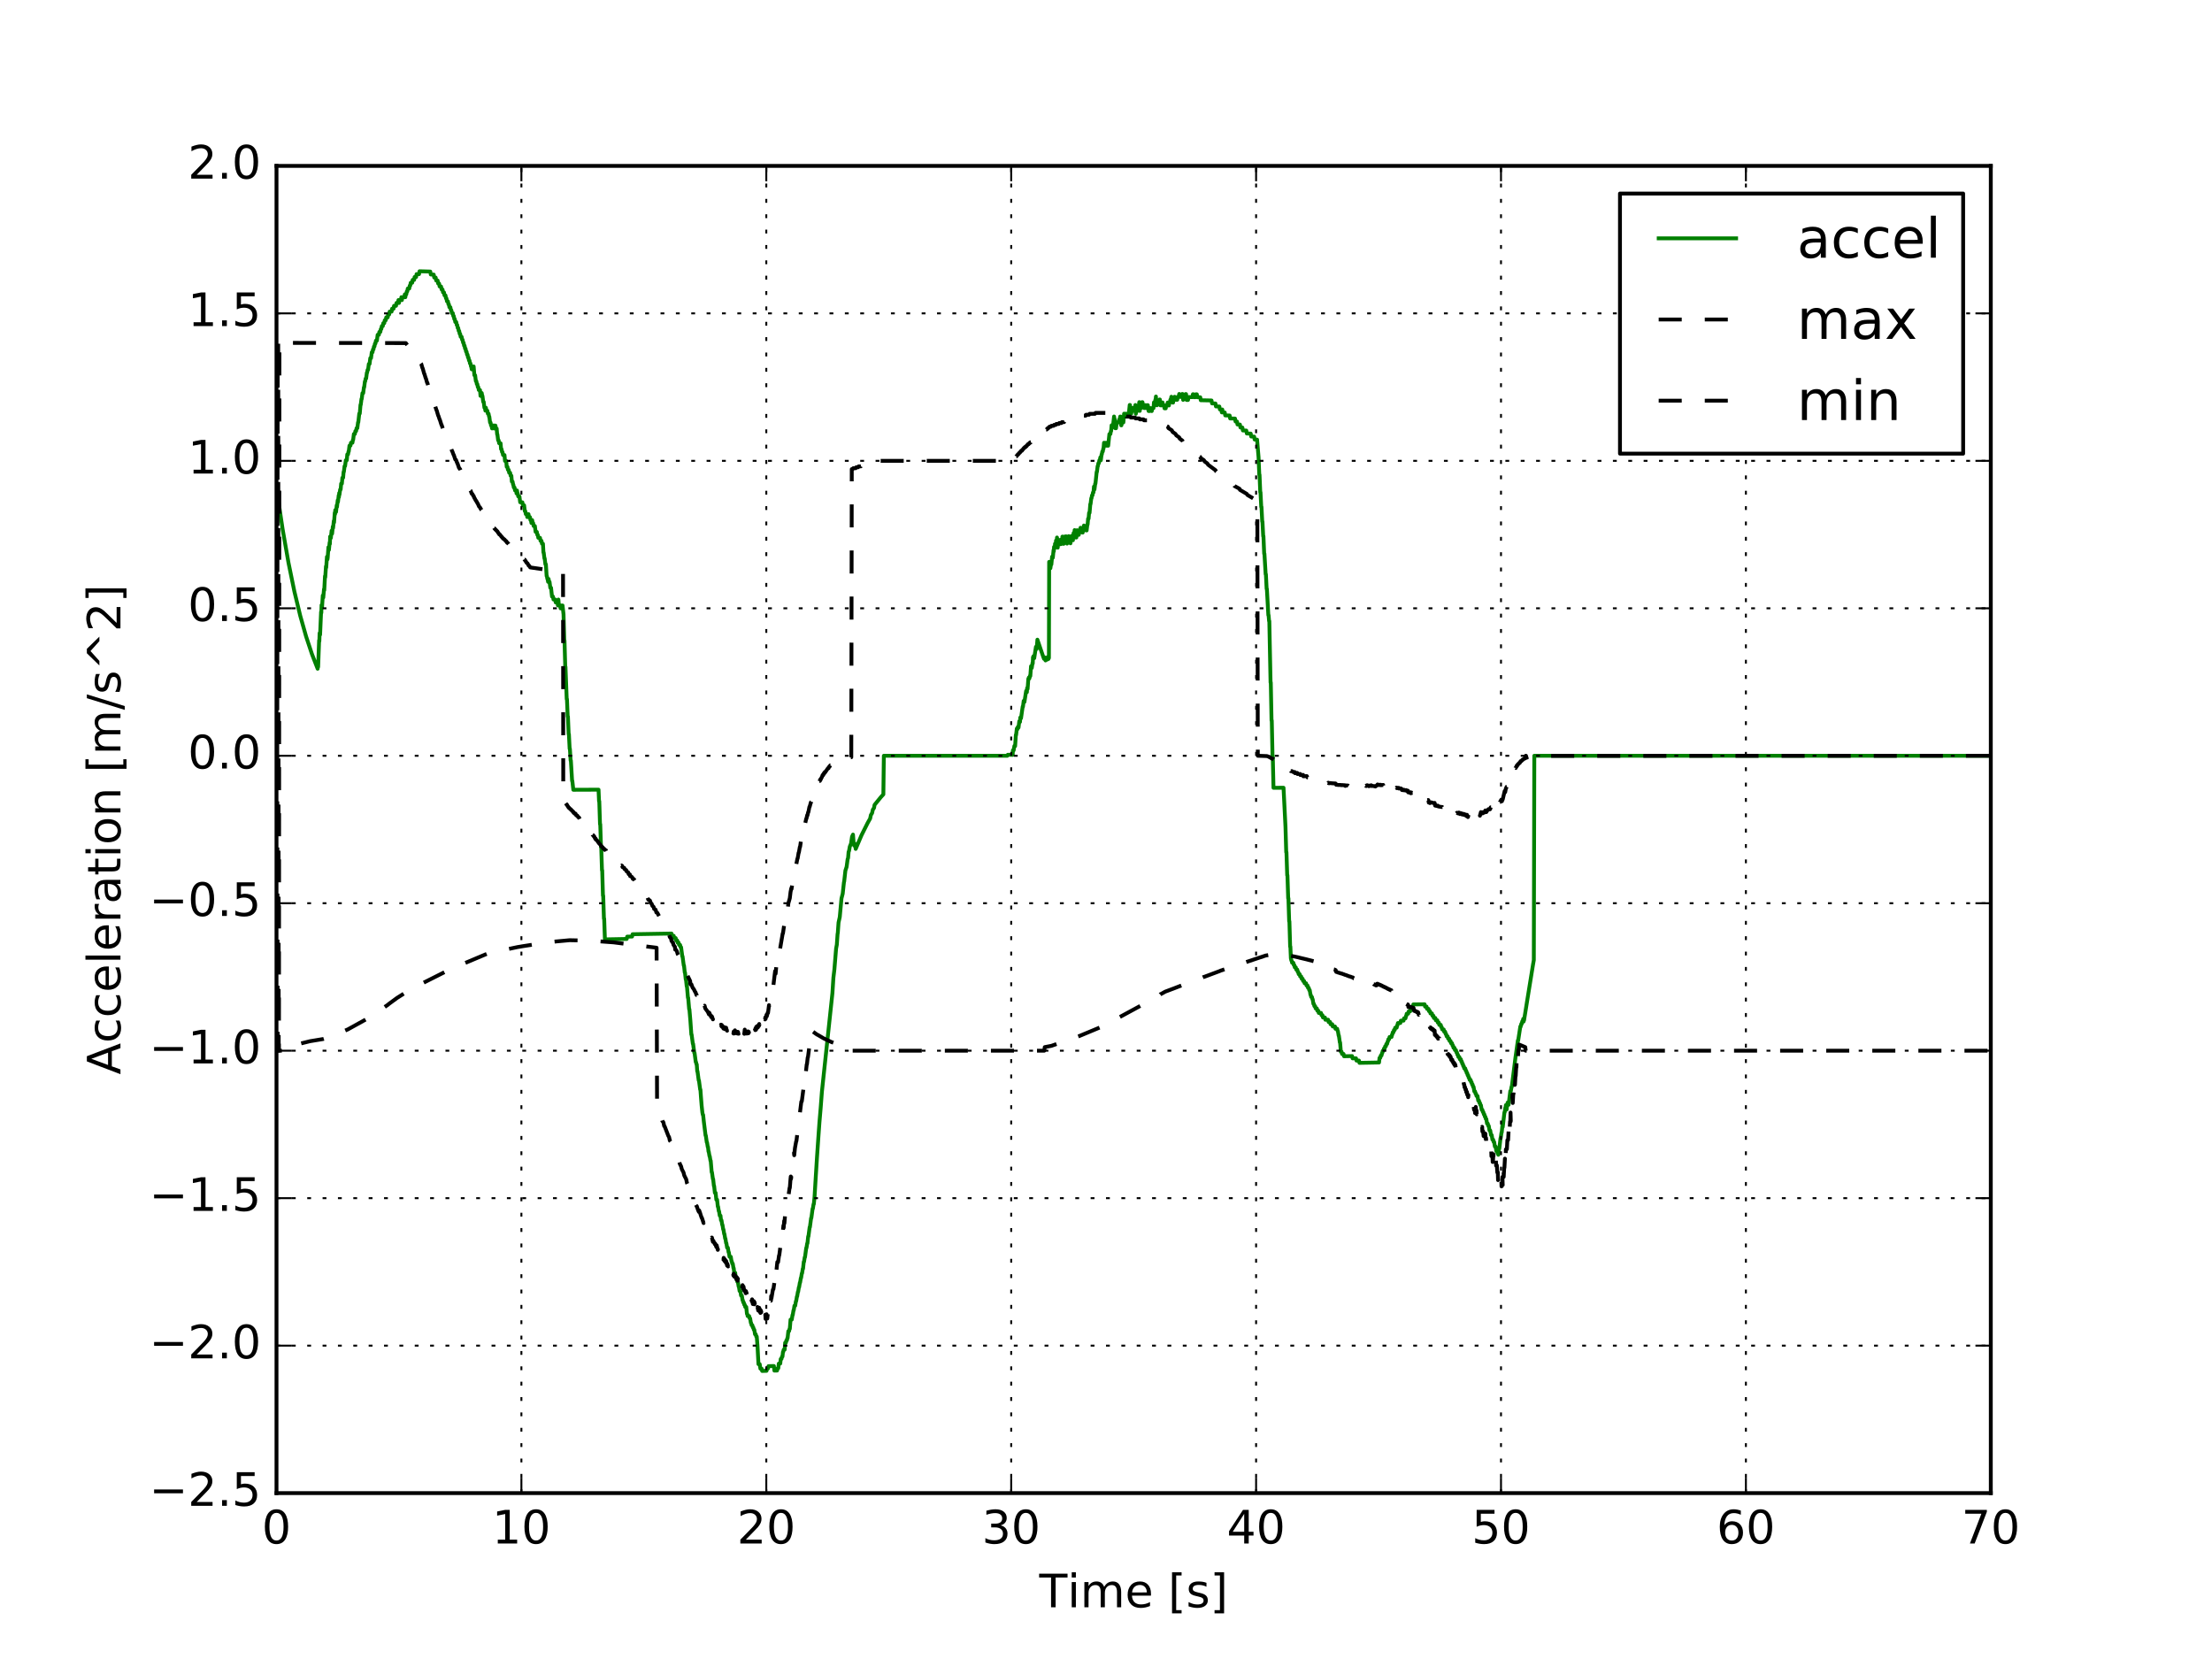 <?xml version="1.0" encoding="utf-8" standalone="no"?>
<!DOCTYPE svg PUBLIC "-//W3C//DTD SVG 1.1//EN"
  "http://www.w3.org/Graphics/SVG/1.1/DTD/svg11.dtd">
<!-- Created with matplotlib (http://matplotlib.org/) -->
<svg height="432pt" version="1.1" viewBox="0 0 576 432" width="576pt" xmlns="http://www.w3.org/2000/svg" xmlns:xlink="http://www.w3.org/1999/xlink">
 <defs>
  <style type="text/css">
*{stroke-linecap:butt;stroke-linejoin:round;stroke-miterlimit:100000;}
  </style>
 </defs>
 <g id="figure_1">
  <g id="patch_1">
   <path d="M 0 432 
L 576 432 
L 576 0 
L 0 0 
z
" style="fill:#ffffff;"/>
  </g>
  <g id="axes_1">
   <g id="patch_2">
    <path d="M 72 388.8 
L 518.4 388.8 
L 518.4 43.2 
L 72 43.2 
z
" style="fill:#ffffff;"/>
   </g>
   <g id="line2d_1">
    <path clip-path="url(#p07aec84f79)" d="M 72.064 127.534 
L 73.594 137.807 
L 75.125 146.558 
L 76.655 154.01 
L 78.186 160.357 
L 79.716 165.763 
L 81.247 170.368 
L 82.714 174.138 
L 82.777 173.507 
L 82.841 173.663 
L 83.096 166.753 
L 83.16 166.953 
L 83.224 164.869 
L 83.288 165.082 
L 83.351 165.293 
L 83.606 159.335 
L 83.67 159.585 
L 83.734 157.55 
L 83.798 157.811 
L 83.861 158.071 
L 84.053 155.055 
L 84.18 155.61 
L 84.372 153.404 
L 84.435 153.694 
L 84.627 150.014 
L 84.691 150.326 
L 84.882 147.463 
L 84.946 147.792 
L 85.137 144.981 
L 85.264 145.67 
L 85.328 145.249 
L 85.52 142.498 
L 85.647 143.22 
L 85.838 141.261 
L 85.902 141.631 
L 85.966 139.715 
L 86.03 140.096 
L 86.093 139.713 
L 86.157 140.094 
L 86.349 138.196 
L 86.476 138.975 
L 86.667 137.1 
L 86.731 137.498 
L 86.923 135.652 
L 86.986 136.06 
L 87.178 133.492 
L 87.241 133.914 
L 87.305 132.811 
L 87.369 133.238 
L 87.433 132.901 
L 87.496 133.327 
L 87.688 131.564 
L 87.752 131.999 
L 87.943 130.262 
L 88.007 130.706 
L 88.198 128.995 
L 88.262 129.448 
L 88.325 128.375 
L 88.389 128.831 
L 88.581 127.453 
L 88.708 127.453 
L 88.836 125.931 
L 89.027 125.932 
L 89.155 124.41 
L 89.346 124.411 
L 89.473 122.889 
L 89.537 122.889 
L 89.728 121.368 
L 89.856 121.368 
L 90.047 119.847 
L 90.302 119.848 
L 90.43 118.326 
L 90.621 118.327 
L 90.749 117.567 
L 90.813 117.567 
L 91.004 116.046 
L 91.259 116.047 
L 91.387 115.286 
L 91.769 115.288 
L 91.897 114.528 
L 91.96 114.528 
L 92.152 113.007 
L 92.407 113.009 
L 92.534 112.248 
L 92.726 112.249 
L 92.853 111.489 
L 93.045 111.49 
L 93.236 109.969 
L 93.3 109.97 
L 93.555 107.688 
L 93.682 107.689 
L 93.874 105.406 
L 93.937 105.407 
L 94.129 103.886 
L 94.192 103.886 
L 94.384 102.366 
L 94.575 102.367 
L 94.766 100.846 
L 94.83 100.847 
L 95.021 99.326 
L 95.085 99.327 
L 95.213 98.567 
L 95.34 98.568 
L 95.532 97.047 
L 95.595 97.048 
L 95.723 96.288 
L 95.851 96.289 
L 96.042 94.768 
L 96.233 94.77 
L 96.424 93.25 
L 96.616 93.252 
L 96.807 91.731 
L 96.998 91.733 
L 97.126 90.973 
L 97.253 90.975 
L 97.381 90.215 
L 97.509 90.217 
L 97.636 89.457 
L 97.764 89.458 
L 97.891 88.699 
L 98.146 88.702 
L 98.338 87.182 
L 98.656 87.185 
L 98.784 86.426 
L 99.039 86.429 
L 99.167 85.67 
L 99.294 85.671 
L 99.422 84.912 
L 99.677 84.915 
L 99.804 84.156 
L 100.059 84.16 
L 100.187 83.4 
L 100.442 83.404 
L 100.57 82.644 
L 100.952 82.65 
L 101.08 81.891 
L 101.335 81.895 
L 101.462 81.136 
L 101.973 81.144 
L 102.1 80.385 
L 102.483 80.391 
L 102.61 79.632 
L 103.12 79.641 
L 103.248 78.882 
L 103.631 78.889 
L 103.758 78.13 
L 103.886 78.894 
L 104.013 78.135 
L 104.396 78.142 
L 104.523 77.383 
L 104.651 78.147 
L 104.779 77.388 
L 105.289 77.398 
L 105.416 76.64 
L 105.544 77.403 
L 105.671 76.645 
L 105.799 76.647 
L 105.926 75.889 
L 106.054 75.892 
L 106.181 75.133 
L 106.564 75.141 
L 106.692 74.383 
L 106.819 74.386 
L 106.947 73.627 
L 107.329 73.636 
L 107.457 72.878 
L 107.84 72.887 
L 107.967 72.129 
L 108.35 72.138 
L 108.477 71.38 
L 109.115 71.395 
L 109.243 70.637 
L 112.048 70.713 
L 112.176 71.478 
L 112.941 71.5 
L 113.069 72.265 
L 113.451 72.276 
L 113.579 73.041 
L 113.962 73.052 
L 114.089 73.818 
L 114.344 73.825 
L 114.472 74.59 
L 114.854 74.602 
L 114.982 75.367 
L 115.237 75.375 
L 115.365 76.14 
L 115.62 76.148 
L 115.747 76.913 
L 116.002 76.921 
L 116.13 77.686 
L 116.257 77.69 
L 116.385 78.455 
L 116.64 78.463 
L 116.768 79.228 
L 116.895 79.232 
L 117.023 79.997 
L 117.278 80.005 
L 117.405 80.771 
L 117.533 80.775 
L 117.66 81.54 
L 117.915 81.548 
L 118.043 82.313 
L 118.171 82.317 
L 118.298 83.082 
L 118.426 83.086 
L 118.553 83.852 
L 118.808 83.86 
L 118.936 84.625 
L 119.063 84.629 
L 119.191 85.394 
L 119.318 85.398 
L 119.446 86.164 
L 119.573 86.168 
L 119.701 86.933 
L 119.829 86.937 
L 119.956 87.702 
L 120.211 87.71 
L 120.339 88.476 
L 120.466 88.48 
L 120.594 89.245 
L 120.721 89.249 
L 120.849 90.014 
L 120.976 90.018 
L 121.104 90.784 
L 121.232 90.788 
L 121.359 91.553 
L 121.487 91.557 
L 121.614 92.322 
L 121.742 92.326 
L 121.869 93.091 
L 121.997 93.095 
L 122.124 93.861 
L 122.252 93.865 
L 122.379 94.63 
L 122.507 94.634 
L 122.635 95.399 
L 122.698 95.401 
L 122.826 96.166 
L 123.145 96.176 
L 123.272 95.419 
L 123.336 95.421 
L 123.527 97.711 
L 123.719 97.717 
L 123.91 99.245 
L 124.037 99.249 
L 124.165 100.015 
L 124.293 100.019 
L 124.42 100.784 
L 124.548 100.788 
L 124.675 101.553 
L 124.994 101.563 
L 125.122 103.089 
L 125.249 102.332 
L 125.44 102.338 
L 125.568 103.103 
L 125.632 103.105 
L 125.823 104.633 
L 125.951 104.637 
L 126.142 106.165 
L 126.269 106.169 
L 126.397 106.934 
L 126.525 106.177 
L 126.652 106.942 
L 126.907 106.95 
L 127.035 107.715 
L 127.226 107.721 
L 127.354 108.486 
L 127.417 108.487 
L 127.609 110.016 
L 127.736 110.019 
L 127.864 110.784 
L 127.991 110.788 
L 128.119 111.553 
L 128.183 111.555 
L 128.31 110.798 
L 128.629 110.807 
L 128.693 111.57 
L 128.82 110.813 
L 129.012 110.819 
L 129.139 111.584 
L 129.331 111.589 
L 129.458 113.116 
L 129.522 113.118 
L 129.713 114.646 
L 129.841 114.649 
L 129.968 115.414 
L 130.351 115.425 
L 130.478 116.951 
L 130.606 116.955 
L 130.733 117.72 
L 130.861 117.724 
L 130.989 118.488 
L 131.371 118.499 
L 131.499 120.025 
L 131.818 120.034 
L 131.945 121.56 
L 132.136 121.566 
L 132.264 122.33 
L 132.455 122.336 
L 132.583 123.1 
L 132.838 123.107 
L 132.965 123.872 
L 133.157 123.877 
L 133.284 125.403 
L 133.476 125.408 
L 133.603 126.173 
L 133.667 126.174 
L 133.795 126.939 
L 133.986 126.944 
L 134.113 127.709 
L 134.432 127.717 
L 134.496 128.48 
L 134.624 127.722 
L 134.751 128.486 
L 134.815 128.488 
L 134.942 129.253 
L 135.261 129.261 
L 135.453 130.788 
L 136.027 130.803 
L 136.154 131.567 
L 136.473 131.575 
L 136.664 133.103 
L 136.792 133.106 
L 136.919 133.87 
L 137.174 133.876 
L 137.302 134.641 
L 137.366 133.881 
L 137.493 134.645 
L 137.621 133.887 
L 137.748 134.652 
L 138.003 134.658 
L 138.131 135.422 
L 138.259 135.425 
L 138.386 136.19 
L 138.45 136.191 
L 138.577 135.433 
L 138.705 136.197 
L 138.832 136.2 
L 138.96 136.965 
L 139.279 136.972 
L 139.47 138.499 
L 139.789 138.507 
L 139.917 139.271 
L 140.044 139.274 
L 140.172 140.038 
L 140.618 140.048 
L 140.746 140.813 
L 141.001 140.818 
L 141.128 141.582 
L 141.383 141.588 
L 141.511 143.875 
L 141.575 143.876 
L 141.766 145.403 
L 141.83 145.404 
L 142.021 146.93 
L 142.149 146.933 
L 142.34 149.981 
L 142.404 149.983 
L 142.531 150.746 
L 142.595 150.748 
L 142.723 151.511 
L 142.85 150.752 
L 142.978 151.516 
L 143.105 151.518 
L 143.296 153.044 
L 143.488 153.048 
L 143.743 155.336 
L 143.998 155.34 
L 144.125 156.104 
L 144.572 156.111 
L 144.699 156.875 
L 145.21 156.883 
L 145.273 157.646 
L 145.401 156.125 
L 145.528 157.65 
L 145.847 157.655 
L 145.975 158.418 
L 146.102 157.659 
L 146.23 158.423 
L 146.357 158.425 
L 146.485 157.666 
L 146.74 159.953 
L 146.931 166.807 
L 146.995 166.808 
L 147.187 173.661 
L 147.25 173.661 
L 147.569 182.037 
L 147.633 182.038 
L 147.824 186.606 
L 147.888 186.606 
L 148.079 191.174 
L 148.143 191.174 
L 148.334 194.98 
L 148.398 194.98 
L 148.589 198.025 
L 148.653 198.025 
L 148.972 203.353 
L 149.036 203.353 
L 149.291 205.656 
L 155.859 205.631 
L 155.987 208.631 
L 156.051 208.63 
L 156.242 214.629 
L 156.306 214.629 
L 156.497 220.627 
L 156.561 220.626 
L 156.752 226.624 
L 156.816 226.624 
L 157.007 233.221 
L 157.071 233.22 
L 157.262 239.217 
L 157.326 239.216 
L 157.517 244.612 
L 163.193 244.501 
L 163.321 243.898 
L 164.596 243.874 
L 164.724 243.272 
L 174.863 243.093 
L 174.991 243.691 
L 175.437 243.683 
L 175.565 244.281 
L 175.947 244.274 
L 176.075 244.872 
L 176.33 244.868 
L 176.458 245.466 
L 176.713 245.461 
L 176.84 246.059 
L 177.095 246.054 
L 177.223 246.652 
L 177.35 246.65 
L 177.669 249.044 
L 177.733 249.043 
L 178.052 251.437 
L 178.116 251.436 
L 178.307 253.232 
L 178.371 253.231 
L 178.562 255.027 
L 178.626 255.026 
L 178.817 256.822 
L 178.881 256.82 
L 179.136 259.815 
L 179.2 259.813 
L 179.455 262.808 
L 179.519 262.806 
L 179.774 265.8 
L 180.029 269.394 
L 180.093 269.392 
L 180.411 271.784 
L 180.475 271.783 
L 180.794 274.174 
L 180.858 274.173 
L 181.177 276.564 
L 181.24 276.563 
L 181.368 277.159 
L 181.432 277.157 
L 181.559 278.954 
L 181.623 278.952 
L 181.942 281.343 
L 182.006 281.341 
L 182.325 283.732 
L 182.388 283.73 
L 182.516 285.527 
L 182.707 287.921 
L 182.899 289.715 
L 183.026 290.311 
L 183.09 290.309 
L 183.281 292.104 
L 183.728 295.689 
L 183.791 295.687 
L 184.046 297.479 
L 184.11 297.477 
L 184.301 298.671 
L 184.365 298.669 
L 184.493 299.865 
L 184.557 299.863 
L 184.748 301.056 
L 184.812 301.054 
L 185.003 302.248 
L 185.067 302.246 
L 185.322 305.237 
L 185.386 305.235 
L 185.641 307.027 
L 185.704 307.024 
L 185.896 308.818 
L 185.96 308.816 
L 186.151 310.609 
L 186.342 310.602 
L 186.533 312.396 
L 186.725 312.389 
L 186.916 314.182 
L 186.98 314.18 
L 187.171 315.373 
L 187.235 315.371 
L 187.426 316.564 
L 187.618 316.558 
L 187.745 317.753 
L 187.873 317.749 
L 188.064 318.942 
L 188.128 318.94 
L 188.319 320.133 
L 188.383 320.131 
L 188.574 321.324 
L 188.638 321.322 
L 188.829 322.515 
L 188.893 322.513 
L 189.084 323.706 
L 189.148 323.703 
L 189.339 324.897 
L 189.531 324.89 
L 189.722 326.083 
L 189.786 326.081 
L 189.977 327.274 
L 190.296 327.263 
L 190.487 328.456 
L 190.551 328.454 
L 190.679 329.049 
L 190.806 329.045 
L 190.997 330.238 
L 191.061 330.236 
L 191.189 331.431 
L 191.444 331.422 
L 191.571 332.618 
L 191.699 332.613 
L 191.827 333.209 
L 191.89 333.207 
L 192.018 333.802 
L 192.145 333.798 
L 192.337 334.991 
L 192.4 334.989 
L 192.592 336.182 
L 192.783 336.176 
L 192.974 337.369 
L 193.166 337.362 
L 193.357 338.556 
L 193.421 338.554 
L 193.548 339.149 
L 193.676 339.145 
L 193.803 339.741 
L 193.931 339.736 
L 194.059 340.332 
L 194.314 340.323 
L 194.505 342.117 
L 194.569 342.115 
L 194.696 342.711 
L 195.079 342.698 
L 195.206 343.294 
L 195.334 343.29 
L 195.525 344.484 
L 195.589 344.481 
L 195.717 345.077 
L 195.908 345.071 
L 196.035 345.667 
L 196.163 345.663 
L 196.291 346.259 
L 196.418 346.255 
L 196.609 347.449 
L 196.801 347.443 
L 196.928 348.039 
L 197.056 348.035 
L 197.247 350.429 
L 197.502 355.221 
L 197.821 355.211 
L 198.012 356.405 
L 198.331 356.395 
L 198.459 356.992 
L 199.607 356.958 
L 199.734 356.355 
L 199.989 356.347 
L 200.117 355.744 
L 201.52 355.708 
L 201.647 356.905 
L 202.349 356.888 
L 202.476 356.285 
L 202.668 356.28 
L 202.795 355.078 
L 203.178 355.069 
L 203.305 353.866 
L 203.497 353.862 
L 203.624 353.26 
L 203.752 353.257 
L 203.879 352.054 
L 203.943 352.053 
L 204.071 351.451 
L 204.326 351.446 
L 204.453 349.643 
L 204.645 349.64 
L 204.772 349.037 
L 204.9 349.035 
L 205.027 348.433 
L 205.091 348.432 
L 205.282 346.628 
L 205.474 346.625 
L 205.601 346.023 
L 205.665 346.022 
L 205.856 343.619 
L 206.175 343.614 
L 206.366 342.411 
L 206.43 342.41 
L 206.621 341.207 
L 206.685 341.206 
L 206.877 340.003 
L 207.068 340.001 
L 207.259 338.798 
L 207.323 338.797 
L 207.514 337.595 
L 207.578 337.594 
L 207.769 336.392 
L 207.833 336.391 
L 208.024 335.188 
L 208.088 335.188 
L 208.28 333.985 
L 208.343 333.985 
L 208.535 332.783 
L 208.598 332.782 
L 208.79 331.58 
L 208.853 331.579 
L 209.045 330.377 
L 209.109 330.376 
L 209.3 328.575 
L 209.364 328.574 
L 209.555 327.372 
L 209.619 327.371 
L 209.938 324.969 
L 210.001 324.968 
L 210.193 323.766 
L 210.256 323.766 
L 210.448 321.964 
L 210.512 321.964 
L 210.83 319.561 
L 210.894 319.561 
L 211.213 317.158 
L 211.277 317.158 
L 211.596 314.756 
L 211.659 314.755 
L 211.851 313.554 
L 211.915 313.554 
L 212.106 311.687 
L 212.361 307.461 
L 212.744 301.333 
L 213.062 296.709 
L 213.381 292.246 
L 213.7 288.517 
L 214.019 284.315 
L 216.761 258.591 
L 217.016 254.591 
L 217.271 252.469 
L 217.718 246.993 
L 217.909 245.996 
L 218.1 243.234 
L 218.164 242.924 
L 218.355 240.224 
L 218.674 238.795 
L 219.121 233.937 
L 219.44 232.716 
L 219.758 229.758 
L 219.822 229.538 
L 220.141 226.693 
L 220.46 225.71 
L 220.715 223.762 
L 220.843 223.404 
L 220.97 221.858 
L 221.098 221.525 
L 221.289 220.442 
L 221.608 219.664 
L 221.863 217.881 
L 222.118 217.324 
L 222.309 219.9 
L 222.373 219.746 
L 222.437 220.193 
L 222.501 220.037 
L 222.628 219.728 
L 222.819 221.057 
L 224.35 217.459 
L 225.944 214.278 
L 226.582 213.147 
L 226.773 212.23 
L 227.092 211.722 
L 227.283 210.834 
L 227.602 210.372 
L 227.73 209.596 
L 229.388 207.553 
L 230.026 206.858 
L 230.153 196.8 
L 262.294 196.8 
L 262.421 196.536 
L 263.697 196.569 
L 263.761 195.37 
L 263.824 195.38 
L 263.952 195.399 
L 264.143 194.235 
L 264.335 194.286 
L 264.526 191.359 
L 264.59 191.396 
L 264.781 189.711 
L 264.845 189.758 
L 264.972 189.852 
L 265.036 189.298 
L 265.1 189.348 
L 265.227 189.447 
L 265.419 187.809 
L 265.61 187.988 
L 265.674 186.847 
L 265.738 186.913 
L 265.865 187.044 
L 266.312 183.962 
L 266.375 184.048 
L 266.567 182.509 
L 266.63 182.604 
L 266.758 182.793 
L 267.204 179.913 
L 267.396 180.248 
L 267.459 179.158 
L 267.523 179.276 
L 267.587 179.393 
L 267.778 176.763 
L 267.842 176.896 
L 267.906 176.429 
L 267.97 176.565 
L 268.033 176.7 
L 268.225 175.907 
L 268.288 176.046 
L 268.48 173.475 
L 268.544 173.63 
L 268.671 173.938 
L 268.862 172.608 
L 268.926 172.769 
L 268.99 171.13 
L 269.054 171.301 
L 269.117 170.871 
L 269.181 171.044 
L 269.309 171.386 
L 269.755 168.428 
L 269.819 168.617 
L 269.947 168.991 
L 270.138 166.568 
L 271.668 171.052 
L 271.86 171.564 
L 271.923 171.132 
L 271.987 171.303 
L 272.242 171.976 
L 272.434 171.277 
L 272.625 171.785 
L 272.816 171.09 
L 273.008 171.6 
L 273.071 171.168 
L 273.135 171.339 
L 273.199 146.309 
L 273.263 146.646 
L 273.518 147.97 
L 273.709 146.647 
L 273.773 146.981 
L 273.964 144.947 
L 274.028 145.292 
L 274.092 144.875 
L 274.155 145.221 
L 274.347 143.221 
L 274.411 143.578 
L 274.474 142.411 
L 274.538 142.773 
L 274.602 142.373 
L 274.666 142.735 
L 274.729 141.574 
L 274.793 141.942 
L 274.857 141.546 
L 274.921 141.915 
L 274.984 140.758 
L 275.048 141.132 
L 275.112 140.742 
L 275.176 141.116 
L 275.24 139.965 
L 275.303 140.344 
L 275.431 142.606 
L 275.495 141.445 
L 275.558 141.814 
L 275.622 141.42 
L 275.686 141.789 
L 275.75 141.395 
L 275.813 141.764 
L 275.877 141.37 
L 275.941 141.74 
L 276.005 141.346 
L 276.069 141.715 
L 276.132 140.56 
L 276.196 140.935 
L 276.324 141.678 
L 276.387 140.523 
L 276.451 140.898 
L 276.515 140.51 
L 276.579 140.885 
L 276.643 139.736 
L 276.706 140.116 
L 276.77 139.733 
L 276.834 140.114 
L 276.961 141.623 
L 277.025 140.469 
L 277.089 140.844 
L 277.153 140.456 
L 277.216 140.832 
L 277.28 140.444 
L 277.344 140.82 
L 277.408 139.671 
L 277.472 140.052 
L 277.535 139.669 
L 277.599 140.05 
L 277.663 139.667 
L 277.727 140.048 
L 277.854 141.559 
L 277.918 140.405 
L 277.982 140.781 
L 278.045 140.393 
L 278.109 140.769 
L 278.173 140.382 
L 278.237 140.758 
L 278.301 139.609 
L 278.364 139.991 
L 278.492 140.746 
L 278.556 140.359 
L 278.747 141.48 
L 278.811 140.327 
L 278.875 140.703 
L 278.938 140.316 
L 279.002 140.693 
L 279.066 139.545 
L 279.13 139.927 
L 279.193 139.545 
L 279.385 140.683 
L 279.576 138.773 
L 279.64 139.16 
L 279.704 138.783 
L 279.767 139.17 
L 279.831 138.032 
L 279.895 138.424 
L 280.15 139.966 
L 280.214 139.584 
L 280.277 139.965 
L 280.469 138.07 
L 280.533 138.462 
L 280.596 138.09 
L 280.66 138.482 
L 280.724 138.109 
L 280.915 139.276 
L 280.979 138.137 
L 281.043 138.528 
L 281.107 138.156 
L 281.17 138.547 
L 281.234 138.174 
L 281.298 138.565 
L 281.362 137.431 
L 281.425 137.827 
L 281.489 137.459 
L 281.68 138.639 
L 281.744 137.504 
L 281.808 137.9 
L 281.936 138.683 
L 281.999 137.548 
L 282.063 137.943 
L 282.127 137.575 
L 282.191 137.97 
L 282.254 136.84 
L 282.318 137.24 
L 282.446 138.031 
L 282.509 137.662 
L 282.573 138.057 
L 282.637 137.687 
L 282.701 138.082 
L 282.765 137.712 
L 282.828 138.106 
L 282.892 137.736 
L 282.956 138.13 
L 283.147 136.587 
L 283.211 136.587 
L 283.339 135.065 
L 283.466 135.065 
L 283.594 133.543 
L 283.721 133.544 
L 283.912 131.261 
L 283.976 131.261 
L 284.168 129.739 
L 284.231 129.74 
L 284.359 128.979 
L 284.486 128.98 
L 284.614 128.219 
L 284.741 128.219 
L 284.869 126.697 
L 284.997 127.459 
L 285.188 125.938 
L 285.252 125.938 
L 285.571 122.895 
L 285.634 122.895 
L 285.826 121.373 
L 285.889 121.374 
L 286.017 120.613 
L 286.144 120.614 
L 286.272 119.853 
L 286.4 119.854 
L 286.527 119.093 
L 286.655 119.855 
L 286.846 118.334 
L 286.91 118.334 
L 287.037 117.574 
L 287.165 117.574 
L 287.292 116.814 
L 287.356 116.814 
L 287.484 115.293 
L 287.547 115.293 
L 287.675 116.055 
L 287.866 116.056 
L 287.994 115.296 
L 288.121 116.058 
L 288.249 115.297 
L 288.376 116.059 
L 288.568 116.06 
L 288.887 113.018 
L 289.142 113.02 
L 289.269 112.259 
L 289.333 112.26 
L 289.461 110.738 
L 289.524 111.5 
L 289.652 110.74 
L 289.843 110.741 
L 290.098 108.459 
L 290.226 109.222 
L 290.29 109.222 
L 290.417 111.507 
L 290.608 111.508 
L 290.8 109.987 
L 291.31 109.991 
L 291.437 109.231 
L 291.565 109.232 
L 291.693 108.472 
L 291.82 108.473 
L 291.948 110.758 
L 292.011 110.758 
L 292.139 109.998 
L 292.267 109.999 
L 292.394 109.239 
L 292.522 110.002 
L 292.713 107.72 
L 292.777 107.72 
L 292.904 108.483 
L 293.096 108.485 
L 293.223 107.725 
L 293.351 108.487 
L 293.478 108.488 
L 293.606 107.728 
L 293.733 107.729 
L 293.861 108.492 
L 294.18 105.45 
L 294.243 105.451 
L 294.499 107.737 
L 294.562 107.738 
L 294.69 106.978 
L 294.817 106.979 
L 294.945 106.219 
L 295.072 106.221 
L 295.2 106.983 
L 295.264 106.984 
L 295.391 106.224 
L 295.519 106.226 
L 295.646 105.466 
L 295.774 107.751 
L 295.901 106.991 
L 296.22 106.995 
L 296.348 106.235 
L 296.475 106.236 
L 296.667 104.716 
L 296.794 107.001 
L 296.922 105.48 
L 296.986 105.481 
L 297.113 106.244 
L 297.177 106.245 
L 297.368 104.724 
L 297.496 104.726 
L 297.623 105.489 
L 297.815 105.491 
L 297.942 106.254 
L 298.07 106.255 
L 298.197 105.496 
L 298.325 105.497 
L 298.452 106.26 
L 298.644 106.263 
L 298.771 105.503 
L 298.899 105.505 
L 299.09 107.03 
L 299.345 107.033 
L 299.473 106.273 
L 299.728 106.277 
L 299.855 107.04 
L 299.919 107.041 
L 300.047 106.281 
L 300.365 106.285 
L 300.493 104.765 
L 300.557 105.527 
L 300.684 104.767 
L 300.748 104.768 
L 300.876 104.009 
L 300.939 104.01 
L 301.003 103.25 
L 301.131 105.535 
L 301.258 105.537 
L 301.386 104.777 
L 301.832 104.784 
L 301.96 104.025 
L 302.024 104.026 
L 302.151 105.55 
L 302.534 105.556 
L 302.661 104.796 
L 302.725 104.797 
L 302.853 105.561 
L 303.108 105.564 
L 303.235 106.328 
L 303.363 105.568 
L 303.49 106.332 
L 303.554 106.333 
L 303.682 105.573 
L 303.937 105.577 
L 304.064 104.818 
L 304.128 104.819 
L 304.256 105.582 
L 304.383 105.584 
L 304.511 104.825 
L 304.638 104.827 
L 304.766 104.068 
L 304.893 104.07 
L 305.021 103.311 
L 305.148 104.075 
L 305.212 104.076 
L 305.34 104.839 
L 305.467 104.841 
L 305.595 104.082 
L 305.722 104.085 
L 305.85 103.326 
L 305.914 103.327 
L 306.041 104.09 
L 306.551 104.099 
L 306.679 103.34 
L 306.934 103.345 
L 307.061 102.586 
L 307.189 103.349 
L 307.699 103.359 
L 307.827 102.6 
L 307.954 102.602 
L 308.082 104.127 
L 308.209 103.368 
L 308.592 103.375 
L 308.72 102.617 
L 308.847 102.619 
L 308.975 104.144 
L 309.357 104.151 
L 309.485 103.393 
L 310.505 103.413 
L 310.633 102.654 
L 310.76 102.657 
L 310.888 103.421 
L 311.27 103.429 
L 311.398 102.67 
L 311.653 102.675 
L 311.781 103.439 
L 312.546 103.455 
L 312.673 104.219 
L 315.479 104.281 
L 315.607 105.046 
L 316.5 105.066 
L 316.627 105.83 
L 317.52 105.851 
L 317.648 106.616 
L 318.03 106.625 
L 318.158 107.389 
L 318.285 106.631 
L 318.413 107.395 
L 318.923 107.407 
L 319.051 108.171 
L 320.198 108.199 
L 320.326 108.964 
L 321.601 108.995 
L 321.729 109.76 
L 322.112 109.769 
L 322.239 110.534 
L 322.877 110.55 
L 323.004 111.314 
L 323.515 111.327 
L 323.642 112.091 
L 324.535 112.114 
L 324.662 112.879 
L 325.683 112.905 
L 325.81 113.669 
L 326.576 113.689 
L 326.703 114.454 
L 327.341 114.471 
L 327.723 119.048 
L 327.915 123.619 
L 327.979 123.621 
L 328.17 128.192 
L 328.234 128.194 
L 328.425 132.004 
L 328.489 132.005 
L 328.68 135.815 
L 328.744 135.816 
L 328.935 139.626 
L 328.999 139.627 
L 329.19 144.198 
L 329.254 144.199 
L 329.573 149.533 
L 329.637 149.534 
L 329.828 153.343 
L 329.892 153.343 
L 330.274 160.199 
L 330.338 160.2 
L 330.466 161.724 
L 330.529 161.725 
L 330.848 177.713 
L 330.912 177.713 
L 331.103 187.61 
L 331.167 187.61 
L 331.358 196.745 
L 331.422 196.745 
L 331.613 205.138 
L 334.228 205.131 
L 334.738 215.328 
L 334.93 221.927 
L 334.993 221.927 
L 335.185 227.925 
L 335.248 227.924 
L 335.44 233.922 
L 335.504 233.921 
L 335.695 239.919 
L 335.759 239.918 
L 335.95 246.515 
L 336.014 246.514 
L 336.141 249.512 
L 336.269 250.11 
L 336.333 250.109 
L 336.46 250.706 
L 336.779 250.701 
L 336.907 251.298 
L 337.034 251.296 
L 337.162 251.894 
L 337.417 251.889 
L 337.544 252.487 
L 337.799 252.483 
L 337.927 253.08 
L 338.054 253.078 
L 338.182 253.676 
L 338.437 253.671 
L 338.565 254.269 
L 338.82 254.264 
L 338.947 254.862 
L 339.202 254.857 
L 339.33 255.455 
L 339.585 255.45 
L 339.712 256.047 
L 340.095 256.04 
L 340.223 256.638 
L 340.478 256.633 
L 340.605 257.231 
L 340.797 257.227 
L 340.924 257.825 
L 341.052 257.822 
L 341.243 259.019 
L 341.307 259.018 
L 341.434 259.615 
L 341.626 259.611 
L 341.753 260.209 
L 341.817 260.208 
L 342.008 261.404 
L 342.136 261.402 
L 342.263 261.999 
L 342.455 261.995 
L 342.582 262.593 
L 342.901 262.586 
L 343.029 263.184 
L 343.284 263.179 
L 343.411 263.776 
L 343.985 263.765 
L 344.113 264.362 
L 344.368 264.357 
L 344.495 264.955 
L 345.005 264.945 
L 345.133 265.542 
L 345.835 265.528 
L 345.962 266.126 
L 346.345 266.118 
L 346.472 266.716 
L 346.919 266.707 
L 347.046 267.304 
L 347.62 267.293 
L 347.748 267.89 
L 348.194 267.882 
L 348.322 268.479 
L 348.385 268.478 
L 348.577 269.674 
L 348.64 269.673 
L 348.896 271.468 
L 348.959 271.466 
L 349.151 273.862 
L 349.342 273.858 
L 349.469 274.456 
L 349.852 274.448 
L 349.98 275.045 
L 352.084 275.002 
L 352.212 275.6 
L 353.104 275.582 
L 353.232 276.18 
L 353.87 276.167 
L 353.997 276.765 
L 359.099 276.671 
L 359.227 275.469 
L 359.418 275.465 
L 359.545 274.863 
L 359.737 274.86 
L 359.864 274.258 
L 359.928 274.257 
L 360.056 273.655 
L 360.247 273.652 
L 360.374 273.05 
L 360.566 273.047 
L 360.693 272.445 
L 360.885 272.442 
L 361.012 271.84 
L 361.203 271.837 
L 361.331 271.235 
L 361.395 271.234 
L 361.522 270.632 
L 361.714 270.629 
L 361.841 270.027 
L 362.351 270.02 
L 362.479 269.418 
L 362.543 269.417 
L 362.67 268.815 
L 362.861 268.812 
L 362.989 268.211 
L 363.18 268.208 
L 363.308 267.606 
L 363.691 267.601 
L 363.818 266.999 
L 363.882 266.998 
L 364.009 266.397 
L 364.647 266.388 
L 364.775 265.787 
L 365.476 265.778 
L 365.604 265.176 
L 365.986 265.171 
L 366.114 264.57 
L 366.178 264.569 
L 366.305 263.967 
L 366.688 263.963 
L 366.815 263.361 
L 367.198 263.357 
L 367.325 262.755 
L 367.581 262.752 
L 367.708 262.151 
L 367.899 262.149 
L 368.027 261.547 
L 370.96 261.516 
L 371.088 262.115 
L 371.471 262.111 
L 371.598 262.709 
L 371.981 262.706 
L 372.108 263.304 
L 372.363 263.302 
L 372.491 263.9 
L 372.874 263.896 
L 373.001 264.495 
L 373.256 264.493 
L 373.384 265.091 
L 373.766 265.087 
L 373.894 265.686 
L 374.277 265.682 
L 374.404 266.281 
L 374.659 266.279 
L 374.787 266.877 
L 375.169 266.874 
L 375.297 267.472 
L 375.424 267.471 
L 375.552 268.07 
L 375.935 268.066 
L 376.062 268.665 
L 376.317 268.662 
L 376.445 269.261 
L 376.572 269.26 
L 376.7 269.859 
L 376.955 269.856 
L 377.083 270.455 
L 377.338 270.453 
L 377.465 271.052 
L 377.72 271.049 
L 377.848 271.648 
L 378.103 271.646 
L 378.23 272.244 
L 378.358 272.243 
L 378.485 272.842 
L 378.741 272.84 
L 378.868 273.438 
L 379.123 273.436 
L 379.251 274.035 
L 379.378 274.034 
L 379.506 274.633 
L 379.633 274.631 
L 379.761 275.23 
L 380.016 275.228 
L 380.144 275.827 
L 380.399 275.825 
L 380.526 276.423 
L 380.654 276.422 
L 380.781 277.021 
L 380.909 277.02 
L 381.036 277.619 
L 381.164 277.618 
L 381.291 278.217 
L 381.547 278.215 
L 381.674 278.813 
L 381.802 278.812 
L 381.929 279.411 
L 382.057 279.41 
L 382.184 280.009 
L 382.312 280.008 
L 382.439 280.607 
L 382.567 280.606 
L 382.694 281.205 
L 382.949 281.203 
L 383.077 281.802 
L 383.205 281.801 
L 383.332 282.4 
L 383.46 282.399 
L 383.587 282.998 
L 383.715 282.996 
L 383.906 284.195 
L 384.097 284.193 
L 384.225 284.792 
L 384.352 284.791 
L 384.48 285.39 
L 384.735 285.388 
L 384.926 286.587 
L 385.118 286.586 
L 385.245 287.185 
L 385.373 287.184 
L 385.5 287.783 
L 385.628 287.782 
L 385.819 288.98 
L 386.011 288.979 
L 386.138 289.578 
L 386.266 289.577 
L 386.393 290.176 
L 386.521 290.175 
L 386.648 290.774 
L 386.776 290.773 
L 386.903 291.373 
L 387.031 291.372 
L 387.222 292.57 
L 387.413 292.569 
L 387.541 293.168 
L 387.669 293.167 
L 387.86 294.366 
L 388.051 294.365 
L 388.243 295.564 
L 388.434 295.562 
L 388.625 296.761 
L 388.816 296.76 
L 388.944 297.359 
L 389.072 297.359 
L 389.263 298.558 
L 389.454 298.556 
L 389.645 299.755 
L 389.837 299.754 
L 389.964 300.354 
L 390.092 300.353 
L 390.156 300.697 
L 390.347 299.228 
L 390.411 299.145 
L 390.73 296.373 
L 390.793 296.309 
L 390.985 294.927 
L 391.048 294.873 
L 391.24 292.924 
L 391.304 293.483 
L 391.75 289.646 
L 391.814 289.627 
L 392.005 288.378 
L 392.069 288.368 
L 392.133 287.757 
L 392.196 288.35 
L 392.26 287.74 
L 392.324 288.933 
L 392.388 288.319 
L 392.579 287.1 
L 392.643 287.698 
L 392.77 287.089 
L 392.834 287.687 
L 393.28 284.117 
L 393.408 284.152 
L 393.599 283.012 
L 393.663 283.037 
L 394.62 275.399 
L 395.257 270.9 
L 395.321 271.006 
L 395.895 267.266 
L 395.959 267.396 
L 396.15 266.589 
L 396.214 266.724 
L 396.405 265.931 
L 396.469 266.07 
L 396.66 265.289 
L 396.724 266.033 
L 396.788 265.571 
L 396.852 265.713 
L 397.681 260.534 
L 399.211 251.081 
L 399.403 250.003 
L 399.53 196.8 
L 518.4 196.8 
L 518.4 196.8 
" style="fill:none;stroke:#008000;stroke-linecap:square;"/>
   </g>
   <g id="line2d_2">
    <path clip-path="url(#p07aec84f79)" d="M 72.064 196.8 
L 72.128 196.8 
L 72.191 196.8 
L 72.319 273.6 
L 74.487 273.6 
L 74.615 272.642 
L 80.737 271.125 
L 84.117 270.565 
L 86.093 269.946 
L 86.476 269.811 
L 90.557 268.064 
L 96.042 265.03 
L 100.952 261.681 
L 101.271 261.41 
L 103.376 259.867 
L 107.138 257.49 
L 108.732 256.686 
L 117.278 252.377 
L 127.099 248.245 
L 134.751 246.62 
L 135.325 246.526 
L 136.027 246.404 
L 143.169 245.305 
L 148.334 244.829 
L 153.627 244.937 
L 159.813 245.395 
L 162.492 245.737 
L 170.973 246.785 
L 171.101 288.638 
L 171.228 288.8 
L 171.42 289.488 
L 171.739 289.904 
L 171.93 290.693 
L 172.249 291.124 
L 172.44 291.845 
L 172.759 292.291 
L 172.95 293.212 
L 173.078 293.304 
L 174.034 295.787 
L 174.226 296.085 
L 174.417 296.979 
L 174.736 297.405 
L 174.863 298.024 
L 174.927 298.024 
L 175.118 298.471 
L 175.246 298.557 
L 175.437 299.198 
L 175.756 299.745 
L 175.884 300.317 
L 176.266 300.983 
L 176.458 301.671 
L 176.84 302.361 
L 177.032 303.086 
L 177.35 303.708 
L 177.542 304.449 
L 177.988 305.313 
L 178.179 306.086 
L 178.69 307.098 
L 178.881 308.04 
L 179.2 308.726 
L 179.455 309.346 
L 179.71 309.819 
L 179.901 310.811 
L 180.539 312.071 
L 181.113 313.375 
L 181.368 314.073 
L 181.432 314.073 
L 181.623 314.636 
L 181.814 315.221 
L 182.006 315.596 
L 182.069 315.198 
L 182.325 315.93 
L 182.452 316.354 
L 182.707 317.107 
L 182.771 317.107 
L 182.962 317.699 
L 183.217 318.48 
L 183.281 318.067 
L 183.345 318.21 
L 183.919 319.634 
L 183.983 319.573 
L 184.62 321.225 
L 184.684 320.799 
L 184.748 320.961 
L 185.194 322.362 
L 185.322 322.263 
L 185.386 322.263 
L 185.641 323.373 
L 185.704 323.373 
L 185.768 323.095 
L 185.832 323.276 
L 186.151 323.999 
L 186.215 323.787 
L 186.533 324.718 
L 186.597 324.258 
L 186.661 324.45 
L 186.916 325.463 
L 186.98 325.004 
L 187.044 325.193 
L 187.299 325.982 
L 187.363 325.52 
L 187.426 325.715 
L 187.681 326.794 
L 187.745 326.318 
L 187.809 326.52 
L 188 327.147 
L 188.064 326.641 
L 188.128 326.822 
L 188.319 327.805 
L 188.383 328.02 
L 188.447 327.537 
L 188.51 327.763 
L 188.702 328.42 
L 188.765 327.935 
L 188.829 328.156 
L 189.021 328.841 
L 189.084 328.353 
L 189.339 329.569 
L 189.403 329.078 
L 189.467 329.313 
L 189.595 329.788 
L 189.658 329.295 
L 189.722 329.534 
L 189.913 330.263 
L 189.977 329.768 
L 190.105 330.261 
L 190.232 330.014 
L 190.424 331.34 
L 190.487 330.839 
L 190.551 331.099 
L 190.742 331.614 
L 190.806 331.377 
L 190.997 332.174 
L 191.061 331.669 
L 191.125 331.942 
L 191.253 332.483 
L 191.38 332.039 
L 191.508 332.525 
L 191.571 332.298 
L 191.763 333.148 
L 191.89 332.627 
L 192.082 333.495 
L 192.145 332.972 
L 192.209 333.269 
L 192.337 333.86 
L 192.4 333.345 
L 192.464 333.638 
L 192.592 334.242 
L 192.656 333.726 
L 192.719 334.026 
L 192.847 334.644 
L 192.911 334.125 
L 192.974 334.433 
L 193.102 335.066 
L 193.166 334.534 
L 193.229 334.86 
L 193.293 335.177 
L 193.357 334.645 
L 193.421 334.975 
L 193.548 335.633 
L 193.612 335.024 
L 193.676 335.426 
L 193.803 336.1 
L 193.931 335.974 
L 194.186 336.755 
L 194.25 336.216 
L 194.314 336.566 
L 194.377 336.566 
L 194.505 337.285 
L 194.696 336.93 
L 194.76 336.93 
L 194.888 338.04 
L 194.951 337.497 
L 195.015 337.872 
L 195.079 337.798 
L 195.143 337.265 
L 195.206 337.643 
L 195.334 338.409 
L 195.398 337.864 
L 195.461 338.252 
L 195.525 338.252 
L 195.589 338.098 
L 195.78 338.892 
L 195.844 338.345 
L 195.908 338.747 
L 196.035 339.574 
L 196.163 338.952 
L 196.227 339.366 
L 196.291 338.817 
L 196.354 339.224 
L 196.418 339.646 
L 196.482 339.097 
L 196.673 340.386 
L 196.737 339.835 
L 196.864 340.716 
L 196.928 339.649 
L 196.992 340.091 
L 197.056 340.538 
L 197.12 339.986 
L 197.183 340.883 
L 197.247 340.33 
L 197.438 341.256 
L 197.566 340.629 
L 197.693 340.535 
L 197.821 341.564 
L 197.885 340.926 
L 197.949 341.4 
L 198.012 341.889 
L 198.14 341.251 
L 198.204 341.746 
L 198.267 341.182 
L 198.395 342.177 
L 198.523 342.082 
L 198.65 341.559 
L 198.778 342.514 
L 198.905 341.95 
L 198.969 342.478 
L 199.033 341.839 
L 199.224 342.899 
L 199.288 342.34 
L 199.352 343.431 
L 199.415 342.866 
L 199.543 342.787 
L 199.607 342.228 
L 199.67 343.345 
L 199.734 342.781 
L 199.798 343.35 
L 199.925 342.143 
L 199.989 342.717 
L 200.244 340.403 
L 200.308 340.982 
L 200.627 338.665 
L 200.755 338.694 
L 200.818 337.475 
L 200.882 338.099 
L 201.265 335.792 
L 201.392 335.707 
L 201.647 333.957 
L 201.711 334.007 
L 201.839 332.292 
L 201.966 332.82 
L 202.03 331.009 
L 202.094 331.66 
L 202.413 328.623 
L 202.54 328.679 
L 202.604 328.679 
L 202.859 326.926 
L 202.923 326.847 
L 203.624 321.47 
L 203.688 322.095 
L 204.007 319.093 
L 204.071 319.715 
L 204.198 317.912 
L 204.262 318.531 
L 204.453 316.092 
L 204.581 316.017 
L 205.027 313.023 
L 205.091 313.023 
L 205.601 309.338 
L 205.665 309.338 
L 205.856 306.907 
L 205.92 306.356 
L 205.984 306.977 
L 206.175 305.106 
L 206.749 300.221 
L 206.813 300.825 
L 207.004 298.979 
L 207.323 297.185 
L 207.387 297.111 
L 208.662 286.866 
L 208.79 286.792 
L 209.491 281.381 
L 209.555 281.381 
L 209.81 278.413 
L 209.874 278.943 
L 210.065 277.188 
L 210.129 277.124 
L 210.32 275.392 
L 210.384 275.329 
L 211.149 269.554 
L 211.213 269.491 
L 211.277 268.419 
L 211.341 268.885 
L 211.404 268.429 
L 211.468 268.48 
L 212.744 269.395 
L 212.935 269.48 
L 214.529 270.413 
L 216.506 271.345 
L 218.674 272.091 
L 220.843 272.557 
L 221.672 272.668 
L 221.799 273.6 
L 271.923 273.6 
L 272.051 272.668 
L 273.773 272.337 
L 276.196 271.489 
L 277.535 271.023 
L 279.831 270.226 
L 280.979 269.811 
L 287.229 267.208 
L 287.547 267.022 
L 287.739 266.92 
L 296.539 262.147 
L 296.858 261.969 
L 299.154 260.689 
L 299.345 260.545 
L 301.96 259.087 
L 302.151 258.901 
L 302.406 258.799 
L 303.427 258.223 
L 303.682 258.129 
L 305.786 257.336 
L 308.528 256.272 
L 310.378 255.589 
L 313.056 254.57 
L 313.375 254.427 
L 313.694 254.327 
L 317.584 252.873 
L 317.903 252.729 
L 318.158 252.658 
L 318.54 252.52 
L 329.573 248.823 
L 330.848 248.602 
L 332.187 248.591 
L 334.292 248.663 
L 335.567 248.768 
L 338.054 249.291 
L 338.501 249.412 
L 340.223 249.82 
L 343.858 250.768 
L 344.049 251.12 
L 344.623 251.195 
L 344.814 251.271 
L 345.197 251.348 
L 345.388 251.426 
L 345.579 251.504 
L 345.707 251.942 
L 345.898 252.023 
L 346.345 252.105 
L 346.536 252.188 
L 346.855 252.272 
L 347.046 252.356 
L 347.429 252.442 
L 347.62 252.528 
L 347.811 252.615 
L 347.939 253.076 
L 348.258 253.167 
L 348.449 253.258 
L 348.832 253.35 
L 349.023 253.443 
L 349.469 253.537 
L 349.661 253.632 
L 349.98 253.728 
L 350.171 253.825 
L 350.554 253.923 
L 350.745 254.022 
L 351.064 254.122 
L 351.255 254.224 
L 351.701 254.326 
L 351.893 254.429 
L 352.275 254.534 
L 352.531 254.746 
L 353.041 254.854 
L 353.232 254.963 
L 353.296 254.963 
L 353.423 254.561 
L 353.933 254.67 
L 354.125 254.78 
L 354.252 254.78 
L 354.444 254.891 
L 354.507 254.891 
L 354.699 255.003 
L 354.763 255.003 
L 354.89 255.117 
L 355.018 255.117 
L 355.145 255.232 
L 355.273 255.232 
L 355.4 255.349 
L 355.592 255.349 
L 355.719 255.467 
L 355.91 255.467 
L 356.038 255.586 
L 356.165 255.586 
L 356.293 255.707 
L 356.421 255.707 
L 356.548 255.829 
L 356.803 255.829 
L 356.931 255.952 
L 357.058 255.952 
L 357.186 256.077 
L 357.377 256.077 
L 357.505 256.204 
L 357.632 256.204 
L 357.76 256.332 
L 357.887 256.332 
L 358.015 256.461 
L 358.142 256.461 
L 358.27 256.593 
L 358.461 256.593 
L 358.589 256.163 
L 358.716 256.163 
L 358.844 256.294 
L 359.035 256.294 
L 359.163 256.426 
L 359.354 256.426 
L 359.482 256.561 
L 359.673 256.561 
L 359.8 256.697 
L 359.928 256.697 
L 360.056 256.835 
L 360.183 256.835 
L 360.311 256.974 
L 360.502 256.974 
L 360.629 257.116 
L 360.821 257.116 
L 360.948 257.259 
L 361.076 257.259 
L 361.203 257.404 
L 361.331 257.404 
L 361.459 257.551 
L 361.65 257.551 
L 361.777 257.7 
L 361.969 257.7 
L 362.096 257.851 
L 362.288 257.851 
L 362.415 258.616 
L 362.543 258.616 
L 362.67 258.776 
L 362.734 258.776 
L 362.861 258.937 
L 363.053 258.937 
L 363.18 259.101 
L 363.308 259.101 
L 363.435 259.267 
L 363.691 259.267 
L 363.818 259.435 
L 363.882 259.435 
L 364.009 259.606 
L 364.201 259.606 
L 364.328 259.779 
L 364.52 259.779 
L 364.647 259.954 
L 364.775 259.954 
L 365.221 260.978 
L 365.412 260.978 
L 365.54 261.166 
L 365.667 261.166 
L 365.795 261.357 
L 365.923 261.329 
L 366.05 261.438 
L 366.178 261.423 
L 366.305 261.497 
L 366.624 261.564 
L 366.752 262.251 
L 366.815 262.235 
L 366.943 262.129 
L 367.007 262.097 
L 367.134 262.277 
L 367.325 262.197 
L 367.453 262.29 
L 367.581 262.274 
L 367.644 262.412 
L 367.708 262.38 
L 367.836 262.343 
L 367.963 262.479 
L 368.091 262.463 
L 368.218 263.214 
L 368.41 263.119 
L 368.473 263.321 
L 368.537 263.289 
L 368.601 263.274 
L 368.728 263.379 
L 368.792 263.379 
L 368.92 263.567 
L 369.111 263.472 
L 369.175 263.686 
L 369.239 263.654 
L 369.302 263.622 
L 369.43 264.246 
L 369.494 264.214 
L 369.557 264.407 
L 369.621 264.375 
L 369.749 264.311 
L 369.813 264.54 
L 369.876 264.508 
L 370.004 264.434 
L 370.131 264.65 
L 370.259 264.571 
L 370.387 264.808 
L 370.45 264.713 
L 370.833 265.811 
L 370.96 265.747 
L 371.088 265.974 
L 371.279 265.868 
L 371.343 266.131 
L 371.407 266.099 
L 371.534 266.036 
L 371.598 266.304 
L 371.662 266.273 
L 371.726 266.241 
L 371.789 266.499 
L 371.853 266.483 
L 371.981 266.409 
L 372.045 267.409 
L 372.108 267.393 
L 372.3 267.314 
L 372.363 267.575 
L 372.427 267.543 
L 372.491 267.522 
L 372.555 267.831 
L 372.619 267.799 
L 372.746 267.736 
L 372.81 268.04 
L 372.874 268.009 
L 373.065 267.934 
L 373.129 268.245 
L 373.192 268.15 
L 373.256 268.108 
L 373.32 268.425 
L 373.384 268.409 
L 373.575 268.361 
L 373.639 269.499 
L 373.703 269.425 
L 373.83 269.393 
L 373.894 269.701 
L 373.958 269.659 
L 374.021 269.627 
L 374.085 269.974 
L 374.149 269.942 
L 374.277 269.868 
L 374.468 270.477 
L 374.787 270.371 
L 374.851 270.741 
L 374.914 270.709 
L 374.978 270.667 
L 375.106 271.012 
L 375.297 270.901 
L 375.361 271.281 
L 375.424 271.25 
L 375.552 271.186 
L 375.807 272.812 
L 375.871 272.78 
L 375.998 272.706 
L 376.062 273.129 
L 376.126 273.086 
L 376.253 273.023 
L 376.317 273.444 
L 376.381 273.381 
L 376.509 273.344 
L 376.572 273.781 
L 376.636 273.76 
L 376.764 273.707 
L 376.955 274.505 
L 377.146 274.463 
L 377.274 274.863 
L 377.465 274.757 
L 377.529 275.231 
L 377.593 275.2 
L 377.72 275.125 
L 377.912 276.004 
L 378.167 275.935 
L 378.23 276.451 
L 378.294 276.43 
L 378.358 276.408 
L 378.485 276.9 
L 378.677 276.768 
L 378.741 277.331 
L 378.804 277.257 
L 378.932 277.183 
L 379.123 278.224 
L 379.378 278.107 
L 379.442 278.697 
L 379.506 278.655 
L 379.57 278.613 
L 379.697 279.181 
L 379.888 279.102 
L 379.952 279.713 
L 380.016 279.681 
L 380.08 279.638 
L 380.207 280.224 
L 380.335 280.149 
L 380.462 280.762 
L 380.59 280.678 
L 380.717 281.266 
L 380.845 281.208 
L 380.973 281.873 
L 381.1 281.788 
L 381.228 282.457 
L 381.291 282.414 
L 381.355 283.135 
L 381.419 283.05 
L 381.483 283.05 
L 381.61 283.759 
L 381.738 283.675 
L 381.802 284.395 
L 381.865 284.363 
L 381.993 284.321 
L 382.057 285.064 
L 382.12 284.98 
L 382.184 284.937 
L 382.312 285.715 
L 382.439 284.34 
L 382.503 284.34 
L 382.631 285.132 
L 382.758 285.047 
L 382.822 285.844 
L 382.886 285.801 
L 383.013 285.716 
L 383.077 286.581 
L 383.141 286.539 
L 383.205 286.496 
L 383.332 287.346 
L 383.523 287.219 
L 383.587 288.14 
L 383.651 288.056 
L 383.715 288.013 
L 383.842 288.986 
L 384.034 288.837 
L 384.097 289.841 
L 384.161 289.82 
L 384.225 289.735 
L 384.289 288.241 
L 384.352 289.179 
L 384.48 289.137 
L 384.544 290.182 
L 384.608 290.119 
L 384.735 290.076 
L 384.799 291.136 
L 384.863 291.041 
L 384.99 290.956 
L 385.054 292.053 
L 385.118 292 
L 385.245 291.915 
L 385.309 293.052 
L 385.373 292.957 
L 385.5 292.914 
L 385.692 292.401 
L 385.755 292.359 
L 385.819 293.55 
L 385.883 293.454 
L 385.947 293.412 
L 386.011 294.648 
L 386.074 294.595 
L 386.202 294.552 
L 386.329 295.835 
L 386.521 295.687 
L 386.648 295.222 
L 386.776 295.18 
L 386.84 296.52 
L 386.903 296.478 
L 386.967 296.334 
L 387.031 297.735 
L 387.095 297.714 
L 387.222 297.692 
L 387.286 297.597 
L 387.477 297.124 
L 387.541 297.103 
L 387.605 298.61 
L 387.669 298.557 
L 387.796 298.462 
L 387.86 300.001 
L 387.924 299.959 
L 388.051 299.863 
L 388.243 299.49 
L 388.306 299.437 
L 388.37 301.083 
L 388.434 301.03 
L 388.625 300.84 
L 388.689 302.577 
L 388.753 302.55 
L 388.88 300.551 
L 389.008 302.199 
L 389.199 302.051 
L 389.263 303.878 
L 389.327 303.835 
L 389.454 303.729 
L 389.518 301.662 
L 389.582 303.538 
L 389.645 303.485 
L 389.773 303.432 
L 389.901 305.339 
L 390.028 305.217 
L 390.092 307.304 
L 390.219 305 
L 390.283 304.952 
L 390.347 307.015 
L 390.411 306.962 
L 390.666 306.856 
L 390.921 306.646 
L 390.985 308.93 
L 391.048 308.877 
L 391.112 308.835 
L 391.24 306.465 
L 391.304 308.823 
L 391.495 304.088 
L 391.559 306.462 
L 391.686 304.123 
L 391.75 304.07 
L 391.877 301.711 
L 391.941 304.017 
L 392.133 299.276 
L 392.26 299.283 
L 392.388 299.241 
L 392.515 296.884 
L 392.707 296.848 
L 392.834 294.449 
L 392.962 294.406 
L 393.025 292.087 
L 393.089 294.412 
L 393.217 292.067 
L 393.28 292.025 
L 393.344 289.707 
L 393.408 291.987 
L 393.536 289.685 
L 393.663 289.59 
L 393.854 285.02 
L 393.918 287.218 
L 394.046 284.916 
L 394.109 284.873 
L 394.237 282.612 
L 394.301 282.57 
L 394.365 280.392 
L 394.428 282.504 
L 394.492 282.462 
L 394.62 280.215 
L 394.683 280.173 
L 394.811 277.958 
L 394.875 277.926 
L 394.939 275.796 
L 395.002 277.818 
L 395.066 277.787 
L 395.194 275.577 
L 395.257 275.546 
L 395.385 273.391 
L 395.512 273.317 
L 395.576 271.989 
L 395.64 272.023 
L 397.171 272.668 
L 397.298 273.6 
L 518.4 273.6 
L 518.4 273.6 
" style="fill:none;stroke:#000000;stroke-dasharray:6,6;stroke-dashoffset:0.0;"/>
   </g>
   <g id="line2d_3">
    <path clip-path="url(#p07aec84f79)" d="M 72.064 196.8 
L 72.128 196.8 
L 72.191 196.8 
L 72.319 89.28 
L 72.446 89.28 
L 72.574 273.6 
L 72.638 273.6 
L 72.765 89.28 
L 105.671 89.338 
L 109.689 94.747 
L 110.008 95.836 
L 110.072 95.92 
L 110.454 97.304 
L 110.518 97.373 
L 110.837 98.442 
L 110.901 98.524 
L 111.219 99.667 
L 111.283 99.667 
L 111.666 101.015 
L 111.73 101.095 
L 112.048 102.123 
L 112.112 102.202 
L 112.431 103.235 
L 112.495 103.314 
L 112.877 104.613 
L 112.941 104.691 
L 113.26 105.781 
L 113.324 105.781 
L 113.643 106.773 
L 113.707 106.849 
L 114.089 108.187 
L 114.153 108.25 
L 114.472 109.222 
L 114.536 109.296 
L 114.918 110.535 
L 114.982 110.608 
L 115.301 111.549 
L 115.365 111.621 
L 115.62 112.225 
L 115.683 112.296 
L 116.066 113.551 
L 116.13 113.551 
L 116.321 114.214 
L 116.576 114.608 
L 116.895 115.516 
L 117.023 115.643 
L 117.341 116.531 
L 117.405 116.599 
L 117.724 117.479 
L 117.788 117.547 
L 118.107 118.419 
L 118.171 118.475 
L 118.553 119.648 
L 118.681 119.702 
L 118.744 119.768 
L 119.063 120.61 
L 119.127 120.664 
L 119.51 121.801 
L 119.829 122.207 
L 120.147 123.028 
L 120.211 123.08 
L 120.466 123.662 
L 120.53 123.714 
L 120.849 124.512 
L 120.913 124.563 
L 121.168 125.134 
L 121.232 125.185 
L 121.487 125.733 
L 121.55 125.783 
L 121.933 126.837 
L 122.252 127.209 
L 122.507 127.744 
L 122.571 127.793 
L 122.826 128.545 
L 123.017 128.631 
L 123.272 129.156 
L 123.336 129.156 
L 123.527 129.679 
L 123.591 129.726 
L 123.846 130.244 
L 123.91 130.281 
L 124.037 130.544 
L 124.101 130.581 
L 124.356 131.093 
L 124.42 131.13 
L 124.739 131.879 
L 124.994 132.126 
L 125.122 132.454 
L 125.185 132.454 
L 125.313 132.7 
L 125.377 132.745 
L 125.632 133.19 
L 126.014 133.789 
L 126.333 134.503 
L 126.525 134.571 
L 126.78 135.039 
L 126.843 135.082 
L 126.971 135.344 
L 127.226 135.431 
L 127.354 135.616 
L 127.417 135.641 
L 127.609 136.065 
L 127.8 136.115 
L 127.991 136.535 
L 128.055 136.56 
L 128.246 136.971 
L 128.438 137.019 
L 128.757 137.63 
L 128.82 137.63 
L 128.948 137.855 
L 129.075 137.908 
L 129.203 138.109 
L 129.267 138.109 
L 129.458 138.355 
L 129.522 138.355 
L 129.713 138.746 
L 129.777 138.746 
L 130.032 139.186 
L 130.16 139.186 
L 130.351 139.42 
L 130.606 139.804 
L 130.733 139.847 
L 130.989 140.244 
L 131.116 140.265 
L 131.307 140.473 
L 131.371 140.473 
L 131.563 140.7 
L 131.69 140.885 
L 131.818 140.906 
L 132.009 141.272 
L 132.136 141.293 
L 132.264 141.49 
L 132.328 141.51 
L 132.583 141.872 
L 132.774 141.907 
L 132.965 142.122 
L 133.221 142.479 
L 133.476 142.528 
L 133.731 142.91 
L 133.795 142.91 
L 133.986 143.1 
L 134.113 143.114 
L 134.241 143.289 
L 134.305 143.303 
L 134.56 143.659 
L 134.687 143.692 
L 134.815 143.845 
L 135.006 143.891 
L 135.197 144.211 
L 135.644 144.448 
L 135.835 144.63 
L 135.899 144.644 
L 136.218 145.121 
L 136.282 145.133 
L 136.6 145.759 
L 136.664 145.759 
L 136.792 146.054 
L 136.856 146.054 
L 137.111 146.531 
L 137.174 146.531 
L 137.302 146.701 
L 137.366 146.701 
L 137.685 147.312 
L 137.812 147.312 
L 138.067 147.755 
L 143.169 148.493 
L 146.613 148.861 
L 146.676 208.427 
L 146.74 208.425 
L 146.995 208.789 
L 147.059 208.802 
L 147.314 209.17 
L 147.569 209.543 
L 147.633 209.544 
L 147.824 209.939 
L 147.888 209.953 
L 148.079 210.323 
L 148.207 210.339 
L 148.334 210.534 
L 148.398 210.548 
L 148.526 210.73 
L 148.653 210.745 
L 148.845 210.99 
L 148.972 211.175 
L 149.1 211.189 
L 149.227 211.392 
L 149.291 211.391 
L 149.355 211.628 
L 149.419 211.611 
L 149.482 211.611 
L 149.61 211.866 
L 149.865 211.865 
L 150.056 212.317 
L 150.311 212.367 
L 150.566 212.794 
L 150.758 212.846 
L 150.949 213.28 
L 151.204 213.343 
L 151.459 213.822 
L 151.523 213.85 
L 151.651 214.075 
L 151.778 214.094 
L 151.906 214.358 
L 152.033 214.359 
L 152.097 214.606 
L 152.161 214.587 
L 152.224 214.607 
L 152.352 214.897 
L 152.48 214.897 
L 152.735 215.426 
L 152.926 215.427 
L 153.053 215.705 
L 153.117 215.706 
L 153.181 215.987 
L 153.245 215.967 
L 153.309 216.008 
L 153.436 216.271 
L 153.564 216.295 
L 153.627 216.537 
L 153.691 216.516 
L 153.819 216.539 
L 153.946 216.807 
L 154.138 216.875 
L 154.329 217.421 
L 154.456 217.467 
L 154.584 217.741 
L 154.712 217.765 
L 154.967 218.351 
L 155.094 218.355 
L 155.158 218.636 
L 155.222 218.614 
L 155.604 219.003 
L 155.732 219.29 
L 155.859 219.32 
L 155.987 219.609 
L 156.37 219.99 
L 156.497 220.288 
L 156.625 220.32 
L 156.752 220.572 
L 156.944 220.632 
L 157.071 220.958 
L 157.326 221.02 
L 157.454 221.281 
L 157.773 221.395 
L 157.9 221.704 
L 158.091 221.758 
L 158.283 221.886 
L 158.347 221.879 
L 158.538 222.281 
L 158.92 222.4 
L 159.048 222.774 
L 159.176 222.73 
L 159.749 223.263 
L 159.877 223.323 
L 160.005 223.653 
L 160.451 223.836 
L 160.579 224.171 
L 160.961 224.362 
L 161.152 224.819 
L 161.408 224.865 
L 161.471 225.264 
L 161.535 225.211 
L 161.663 225.364 
L 161.79 225.345 
L 161.981 225.446 
L 162.109 225.799 
L 162.3 225.864 
L 162.492 226.056 
L 162.555 226.003 
L 162.683 226.359 
L 163.066 226.574 
L 163.193 226.936 
L 163.576 227.157 
L 163.703 227.618 
L 163.767 227.563 
L 163.958 227.703 
L 164.022 227.714 
L 164.086 228.145 
L 164.15 228.089 
L 164.596 228.413 
L 164.787 228.863 
L 165.043 228.902 
L 165.489 229.576 
L 165.68 229.672 
L 165.872 230.139 
L 166.063 230.237 
L 166.19 230.351 
L 166.382 230.768 
L 166.701 230.987 
L 166.764 231.486 
L 166.828 231.425 
L 167.211 231.696 
L 167.338 232.1 
L 167.657 232.303 
L 167.848 232.772 
L 168.55 233.692 
L 168.614 233.742 
L 168.805 234.261 
L 168.996 234.331 
L 169.251 234.511 
L 169.443 235.095 
L 169.698 235.362 
L 169.889 235.903 
L 170.08 236.033 
L 170.208 236.174 
L 170.336 236.696 
L 170.399 236.629 
L 170.591 236.86 
L 170.718 236.876 
L 170.909 237.587 
L 171.165 237.698 
L 171.675 238.657 
L 171.739 238.657 
L 171.93 239.309 
L 172.121 239.46 
L 172.249 239.617 
L 172.44 240.147 
L 172.759 240.465 
L 172.95 241.175 
L 173.078 241.241 
L 173.269 241.935 
L 173.333 241.861 
L 173.588 242.095 
L 173.907 243.01 
L 174.034 243.113 
L 174.226 243.361 
L 174.417 244.016 
L 174.736 244.379 
L 174.863 245.044 
L 174.927 245.044 
L 175.118 245.39 
L 175.246 245.466 
L 175.373 246.029 
L 175.756 246.582 
L 175.82 247.278 
L 175.884 247.197 
L 176.075 247.4 
L 176.266 247.73 
L 176.458 248.402 
L 176.84 249.037 
L 177.032 249.688 
L 177.35 250.216 
L 177.542 250.923 
L 177.988 251.653 
L 178.179 252.337 
L 179.71 255.442 
L 179.774 256.312 
L 179.837 256.275 
L 179.901 256.378 
L 179.965 256.307 
L 180.029 256.307 
L 180.348 257.167 
L 180.667 257.583 
L 180.985 258.231 
L 181.113 258.397 
L 181.368 259.102 
L 181.432 259.102 
L 181.496 259.494 
L 181.559 259.407 
L 181.623 259.211 
L 181.687 259.337 
L 181.751 259.336 
L 182.006 260.137 
L 182.069 259.743 
L 182.133 259.986 
L 182.643 261.094 
L 183.09 261.925 
L 183.154 262.044 
L 183.217 262.484 
L 183.281 261.825 
L 183.345 261.991 
L 183.472 261.875 
L 183.664 262.608 
L 184.301 263.457 
L 184.62 264.151 
L 184.684 263.687 
L 184.748 263.811 
L 185.194 264.851 
L 185.258 264.559 
L 185.322 264.687 
L 185.386 264.687 
L 185.641 265.44 
L 185.704 265.165 
L 185.768 265.197 
L 186.151 265.798 
L 186.215 265.538 
L 186.278 265.672 
L 186.533 266.176 
L 186.597 265.774 
L 186.661 265.854 
L 186.916 266.62 
L 186.98 266.134 
L 187.044 266.323 
L 187.299 266.816 
L 187.363 266.385 
L 187.426 266.519 
L 187.618 267.111 
L 187.681 267.255 
L 187.745 266.815 
L 187.809 266.953 
L 187.873 267.237 
L 187.936 266.89 
L 188 267.377 
L 188.064 267.122 
L 188.255 267.494 
L 188.383 267.837 
L 188.447 267.393 
L 188.51 267.484 
L 188.702 267.975 
L 188.765 267.53 
L 188.829 267.674 
L 189.021 268.06 
L 189.084 267.613 
L 189.148 267.949 
L 189.339 268.395 
L 189.403 267.946 
L 189.467 268.096 
L 189.595 268.396 
L 189.658 267.946 
L 189.722 268.097 
L 189.913 268.554 
L 190.105 267.983 
L 190.168 268.05 
L 190.232 267.684 
L 190.424 268.928 
L 190.487 268.412 
L 190.551 268.569 
L 190.742 268.94 
L 190.806 268.582 
L 190.87 268.742 
L 190.997 269.118 
L 191.061 268.598 
L 191.125 269.135 
L 191.189 268.922 
L 191.253 269.077 
L 191.38 268.29 
L 191.508 268.938 
L 191.571 268.643 
L 191.635 268.8 
L 191.763 269.068 
L 191.89 268.663 
L 192.082 269.157 
L 192.145 268.688 
L 192.209 268.856 
L 192.337 269.187 
L 192.4 268.661 
L 192.464 268.887 
L 192.592 269.221 
L 192.656 268.693 
L 192.719 268.921 
L 192.847 269.195 
L 192.911 268.73 
L 192.974 268.896 
L 193.102 269.237 
L 193.166 268.763 
L 193.229 268.939 
L 193.293 269.107 
L 193.421 268.352 
L 193.548 269.158 
L 193.676 268.852 
L 193.803 269.204 
L 193.931 268.102 
L 193.995 269.081 
L 194.059 268.777 
L 194.186 269.136 
L 194.25 268.657 
L 194.314 268.832 
L 194.377 268.832 
L 194.505 269.128 
L 194.76 268.562 
L 194.888 269.072 
L 194.951 268.658 
L 195.015 268.839 
L 195.079 268.774 
L 195.143 268.233 
L 195.206 268.415 
L 195.334 268.781 
L 195.398 268.297 
L 195.461 268.481 
L 195.525 268.481 
L 195.589 268.181 
L 195.653 268.366 
L 195.78 268.621 
L 195.844 268.136 
L 195.908 268.323 
L 196.035 268.639 
L 196.163 268.017 
L 196.227 268.205 
L 196.291 267.719 
L 196.354 267.968 
L 196.418 268.158 
L 196.482 267.671 
L 196.546 267.862 
L 196.673 268.246 
L 196.737 267.758 
L 196.801 267.951 
L 196.864 268.145 
L 196.928 267.394 
L 196.992 267.587 
L 197.056 267.711 
L 197.12 267.222 
L 197.183 267.674 
L 197.247 267.184 
L 197.311 267.38 
L 197.375 267.507 
L 197.502 266.946 
L 197.566 266.946 
L 197.63 267.14 
L 197.693 266.643 
L 197.757 266.771 
L 197.885 266.54 
L 198.012 266.931 
L 198.14 266.357 
L 198.204 266.486 
L 198.267 265.984 
L 198.395 266.378 
L 198.459 266.378 
L 198.65 265.073 
L 198.714 265.275 
L 198.778 265.901 
L 198.841 265.469 
L 198.905 265.469 
L 198.969 265.602 
L 199.033 265.024 
L 199.096 265.22 
L 199.224 265.458 
L 199.288 264.921 
L 199.352 265.327 
L 199.607 264.241 
L 199.67 264.649 
L 199.925 263.634 
L 199.989 263.771 
L 200.244 261.736 
L 200.308 261.892 
L 200.691 259.88 
L 200.755 260.09 
L 200.946 258.006 
L 201.01 257.861 
L 201.265 256.565 
L 201.392 256.554 
L 201.839 252.863 
L 201.966 253.547 
L 202.157 251.561 
L 202.221 251.22 
L 202.285 251.475 
L 202.349 251.475 
L 202.413 250.155 
L 202.476 250.348 
L 202.731 248.856 
L 202.795 248.856 
L 203.05 247.309 
L 203.114 247.173 
L 203.816 243.055 
L 203.879 243.055 
L 204.134 241.303 
L 204.326 240.276 
L 204.389 240.449 
L 204.517 239.253 
L 204.581 239.192 
L 204.9 237.002 
L 204.963 237.223 
L 205.091 237.145 
L 205.282 235.237 
L 205.665 233.884 
L 205.856 232.281 
L 206.048 231.303 
L 206.111 231.514 
L 206.366 229.826 
L 206.43 229.774 
L 206.877 227.083 
L 206.94 227.167 
L 207.195 225.551 
L 207.259 225.551 
L 207.642 223.578 
L 207.706 223.54 
L 207.961 222.027 
L 208.024 221.985 
L 208.28 220.53 
L 208.343 220.52 
L 208.662 218.289 
L 208.726 218.304 
L 208.79 218.304 
L 208.981 217.257 
L 209.045 217.682 
L 209.364 215.8 
L 209.938 213.188 
L 210.001 213.162 
L 210.193 212.263 
L 210.256 212.347 
L 210.448 211.463 
L 210.512 211.44 
L 210.767 210.115 
L 210.83 210.093 
L 211.149 208.932 
L 211.213 208.913 
L 211.404 208.114 
L 211.468 208.095 
L 211.659 207.319 
L 211.723 207.319 
L 212.935 204.261 
L 212.999 204.307 
L 213.062 204.296 
L 213.254 203.623 
L 213.317 203.636 
L 213.445 203.32 
L 213.509 203.341 
L 213.573 202.983 
L 213.636 203.052 
L 213.7 203.015 
L 213.891 202.551 
L 214.019 202.376 
L 214.21 201.816 
L 214.338 201.869 
L 214.465 201.471 
L 214.529 201.565 
L 214.593 201.281 
L 214.657 201.311 
L 214.72 201.305 
L 214.784 201.028 
L 214.848 201.143 
L 215.613 200.023 
L 215.741 200.058 
L 215.932 199.608 
L 216.06 199.573 
L 216.187 199.306 
L 216.379 199.317 
L 216.506 199.178 
L 216.57 199.176 
L 216.697 198.987 
L 216.825 198.983 
L 216.952 198.785 
L 217.144 198.675 
L 217.526 198.392 
L 217.59 198.406 
L 217.654 198.249 
L 217.718 198.292 
L 219.184 197.699 
L 219.312 197.697 
L 219.44 197.57 
L 219.822 197.461 
L 221.672 197.182 
L 221.799 122.16 
L 222.054 122.16 
L 222.182 121.92 
L 222.819 121.92 
L 222.947 121.68 
L 223.457 121.68 
L 223.585 121.44 
L 224.159 121.44 
L 224.286 121.2 
L 224.86 121.2 
L 224.988 120.96 
L 225.689 120.96 
L 225.817 120.72 
L 226.582 120.72 
L 226.709 120.48 
L 227.602 120.48 
L 227.73 120.24 
L 228.75 120.24 
L 228.878 120 
L 263.697 120 
L 263.824 119.76 
L 263.888 119.76 
L 264.016 119.52 
L 264.08 119.52 
L 264.207 119.28 
L 264.271 119.28 
L 264.398 119.04 
L 264.526 119.04 
L 264.653 118.8 
L 264.717 118.8 
L 264.845 118.56 
L 264.909 118.56 
L 265.036 118.32 
L 265.164 118.32 
L 265.291 118.08 
L 265.355 118.08 
L 265.483 117.84 
L 265.61 117.84 
L 265.738 117.6 
L 265.801 117.6 
L 265.929 117.36 
L 266.12 117.36 
L 266.248 117.12 
L 266.312 117.12 
L 266.439 116.88 
L 266.503 116.88 
L 266.63 116.64 
L 266.758 116.64 
L 266.885 116.4 
L 267.077 116.4 
L 267.204 116.16 
L 267.332 116.16 
L 267.459 115.92 
L 267.523 115.92 
L 267.651 115.68 
L 267.842 115.68 
L 267.97 115.44 
L 268.097 115.44 
L 268.225 115.2 
L 268.416 115.2 
L 268.544 114.96 
L 268.671 114.96 
L 268.799 114.72 
L 268.926 114.72 
L 269.054 114.48 
L 269.245 114.48 
L 269.373 114.24 
L 269.564 114.24 
L 269.691 114 
L 269.883 114 
L 270.01 113.76 
L 270.074 113.76 
L 270.202 113.52 
L 270.457 113.52 
L 270.584 113.28 
L 270.839 113.28 
L 270.967 113.04 
L 271.094 113.04 
L 271.222 112.8 
L 271.413 112.8 
L 271.541 112.56 
L 271.668 112.56 
L 271.796 112.32 
L 271.987 112.32 
L 272.115 112.08 
L 272.242 112.08 
L 272.37 111.84 
L 272.561 111.84 
L 272.689 111.6 
L 272.88 111.6 
L 273.008 111.36 
L 273.135 111.36 
L 273.263 111.12 
L 273.645 111.12 
L 273.773 110.88 
L 274.347 110.88 
L 274.474 110.64 
L 274.921 110.64 
L 275.048 110.4 
L 275.686 110.4 
L 275.813 110.16 
L 276.387 110.16 
L 276.515 109.92 
L 277.089 109.92 
L 277.216 109.68 
L 277.854 109.68 
L 277.982 109.44 
L 278.683 109.44 
L 278.811 109.2 
L 279.385 109.2 
L 279.512 108.96 
L 280.214 108.96 
L 280.341 108.72 
L 281.043 108.72 
L 281.17 108.48 
L 281.808 108.48 
L 281.936 108.24 
L 282.701 108.24 
L 282.828 108 
L 283.594 108 
L 283.721 107.76 
L 285.124 107.76 
L 285.252 107.52 
L 287.93 107.52 
L 288.058 107.76 
L 290.226 107.76 
L 290.353 108 
L 291.756 108 
L 291.884 108.24 
L 293.159 108.24 
L 293.287 108.48 
L 294.307 108.48 
L 294.435 108.72 
L 295.583 108.72 
L 295.71 108.96 
L 296.667 108.96 
L 296.794 109.2 
L 297.751 109.2 
L 297.878 109.44 
L 298.835 109.44 
L 298.963 109.68 
L 299.983 109.68 
L 300.11 109.92 
L 301.003 109.92 
L 301.131 110.16 
L 301.96 110.16 
L 302.087 110.4 
L 303.044 110.4 
L 303.171 110.64 
L 303.49 110.671 
L 303.809 110.937 
L 304.128 111.11 
L 304.256 111.48 
L 305.148 112.059 
L 305.34 112.466 
L 306.105 113.001 
L 306.296 113.364 
L 307.061 113.898 
L 307.189 114.207 
L 307.891 114.738 
L 308.082 115.104 
L 308.783 115.583 
L 308.911 115.856 
L 309.804 116.462 
L 309.995 116.811 
L 310.76 117.335 
L 310.952 117.691 
L 311.653 118.163 
L 311.844 118.554 
L 312.546 118.986 
L 312.673 119.325 
L 312.865 119.413 
L 313.502 119.842 
L 313.694 120.177 
L 314.395 120.682 
L 314.587 121.015 
L 316.5 122.433 
L 316.691 122.758 
L 317.584 123.53 
L 317.903 123.778 
L 318.094 123.854 
L 319.943 125.208 
L 320.135 125.52 
L 321.283 126.229 
L 321.474 126.566 
L 322.749 127.262 
L 322.877 127.556 
L 324.662 128.614 
L 324.854 128.903 
L 326.894 130.114 
L 327.086 130.386 
L 327.341 130.534 
L 327.405 130.741 
L 327.532 196.8 
L 329.892 196.88 
L 330.402 197.057 
L 330.466 197.057 
L 330.593 197.198 
L 330.784 197.265 
L 331.04 197.441 
L 331.231 197.521 
L 331.358 197.624 
L 331.486 197.615 
L 331.677 197.72 
L 331.805 197.825 
L 331.932 197.947 
L 332.187 197.947 
L 332.443 198.218 
L 332.634 198.205 
L 332.761 198.359 
L 332.825 198.359 
L 332.953 198.5 
L 333.08 198.517 
L 333.208 198.672 
L 333.272 198.658 
L 333.399 198.833 
L 333.527 198.845 
L 333.654 199.014 
L 333.718 199.014 
L 333.845 199.188 
L 333.973 199.188 
L 334.164 199.573 
L 334.419 199.554 
L 334.547 199.765 
L 334.611 199.783 
L 334.738 199.984 
L 334.866 199.983 
L 334.993 200.172 
L 335.185 200.17 
L 335.312 200.373 
L 335.504 200.36 
L 335.567 200.598 
L 335.631 200.567 
L 335.95 200.571 
L 336.141 200.816 
L 336.396 200.787 
L 336.779 201.055 
L 337.098 201.021 
L 337.162 201.044 
L 337.225 201.343 
L 337.289 201.298 
L 337.799 201.266 
L 337.863 201.553 
L 337.927 201.484 
L 338.373 201.588 
L 338.565 201.535 
L 338.628 201.83 
L 338.692 201.758 
L 339.011 201.842 
L 339.202 201.794 
L 339.33 201.788 
L 339.394 202.146 
L 339.457 202.119 
L 339.585 202.136 
L 340.286 202.093 
L 340.478 202.435 
L 340.86 202.469 
L 341.243 202.456 
L 341.371 202.761 
L 342.391 202.785 
L 342.518 203.083 
L 343.858 203.156 
L 343.985 203.442 
L 344.176 203.496 
L 344.368 203.496 
L 344.75 203.513 
L 345.452 203.536 
L 345.579 203.569 
L 345.643 203.897 
L 345.707 203.863 
L 345.835 203.898 
L 345.898 203.811 
L 346.09 203.963 
L 346.345 203.904 
L 346.536 203.933 
L 347.046 203.98 
L 347.365 203.996 
L 347.748 204.008 
L 347.811 204.05 
L 347.939 204.356 
L 348.258 204.368 
L 348.449 204.399 
L 349.087 204.404 
L 349.278 204.464 
L 349.469 204.421 
L 349.661 204.45 
L 350.235 204.483 
L 350.299 204.651 
L 350.362 204.526 
L 351 204.55 
L 351.191 204.706 
L 351.255 204.487 
L 351.319 204.692 
L 351.383 204.443 
L 351.446 204.699 
L 351.574 204.48 
L 351.638 204.589 
L 351.701 204.465 
L 351.829 204.62 
L 352.467 204.645 
L 352.594 204.684 
L 352.658 204.558 
L 352.722 204.676 
L 352.849 204.662 
L 353.104 204.731 
L 353.296 204.717 
L 353.423 204.419 
L 353.615 204.398 
L 353.87 204.413 
L 353.933 204.319 
L 354.061 204.451 
L 354.763 204.444 
L 355.081 204.537 
L 355.464 204.544 
L 355.592 204.633 
L 355.719 204.576 
L 355.783 204.687 
L 355.974 204.48 
L 356.038 204.472 
L 356.229 204.615 
L 356.421 204.561 
L 356.484 204.736 
L 356.548 204.631 
L 357.058 204.481 
L 357.122 204.68 
L 357.186 204.551 
L 357.313 204.625 
L 357.76 204.712 
L 357.887 204.689 
L 358.142 204.811 
L 358.589 204.435 
L 358.716 204.269 
L 358.844 204.451 
L 359.227 204.34 
L 359.418 204.461 
L 359.545 204.356 
L 359.609 204.468 
L 360.183 204.398 
L 360.247 204.659 
L 360.311 204.552 
L 360.502 204.446 
L 360.566 204.708 
L 360.629 204.57 
L 360.821 204.464 
L 360.885 204.628 
L 360.948 204.589 
L 361.076 204.598 
L 361.14 204.755 
L 361.331 204.546 
L 361.395 204.783 
L 361.459 204.674 
L 361.65 204.536 
L 361.714 204.802 
L 361.777 204.616 
L 361.969 204.588 
L 362.032 204.723 
L 362.096 204.637 
L 362.16 204.585 
L 362.224 204.668 
L 362.288 204.668 
L 362.351 205.066 
L 362.415 205.028 
L 362.543 204.956 
L 362.67 205.12 
L 362.734 205.113 
L 362.861 205.262 
L 363.053 205.041 
L 363.18 205.285 
L 363.308 205.102 
L 363.435 205.318 
L 363.627 205.095 
L 363.691 205.095 
L 363.754 205.237 
L 363.818 205.182 
L 364.201 205.15 
L 364.264 205.336 
L 364.328 205.294 
L 364.775 205.302 
L 364.902 205.36 
L 365.03 205.707 
L 365.221 205.75 
L 365.412 205.635 
L 365.476 205.785 
L 365.54 205.727 
L 365.667 205.67 
L 365.795 205.813 
L 366.05 205.798 
L 366.178 205.74 
L 366.241 205.929 
L 366.305 205.871 
L 366.624 205.89 
L 366.688 206.328 
L 366.752 206.305 
L 366.879 206.245 
L 367.07 206.425 
L 367.198 206.37 
L 367.325 206.31 
L 367.389 206.568 
L 367.453 206.446 
L 367.581 206.386 
L 367.772 206.459 
L 368.091 206.414 
L 368.155 207.099 
L 368.218 206.982 
L 368.601 206.954 
L 368.665 207.141 
L 368.728 207.095 
L 368.792 206.978 
L 368.856 207.123 
L 368.92 207.005 
L 369.302 207.032 
L 369.43 207.436 
L 369.494 207.426 
L 369.621 207.604 
L 370.004 207.629 
L 370.068 207.708 
L 370.131 207.642 
L 370.195 207.576 
L 370.323 207.701 
L 370.387 207.634 
L 370.45 207.727 
L 370.578 207.796 
L 370.705 208.159 
L 370.769 208.091 
L 370.833 208.29 
L 370.897 208.268 
L 371.279 208.306 
L 371.407 208.38 
L 371.917 208.327 
L 371.981 208.472 
L 372.045 208.997 
L 372.108 208.926 
L 372.236 208.855 
L 372.363 209.13 
L 372.427 208.987 
L 372.682 208.919 
L 372.874 208.988 
L 373.448 209.155 
L 373.575 209.071 
L 373.703 209.782 
L 373.83 209.588 
L 373.958 209.84 
L 374.021 209.781 
L 374.213 209.898 
L 374.404 209.788 
L 374.532 209.999 
L 375.488 210.148 
L 375.552 210.134 
L 375.616 210.235 
L 375.68 210.71 
L 375.743 210.696 
L 375.871 210.788 
L 375.998 210.755 
L 376.126 210.847 
L 376.253 210.819 
L 376.317 210.926 
L 376.381 210.849 
L 376.509 210.857 
L 376.572 210.992 
L 376.636 210.884 
L 376.764 210.763 
L 376.955 211.283 
L 377.083 211.115 
L 377.465 211.098 
L 377.529 211.26 
L 377.593 211.195 
L 377.848 211.258 
L 377.975 211.539 
L 378.167 211.329 
L 378.23 211.422 
L 378.294 211.361 
L 378.358 211.25 
L 378.422 211.351 
L 378.485 211.351 
L 378.613 211.497 
L 378.677 211.362 
L 378.741 211.416 
L 378.868 211.512 
L 378.932 211.496 
L 379.123 211.904 
L 379.187 211.836 
L 379.378 211.639 
L 379.57 211.774 
L 379.697 211.805 
L 379.888 211.583 
L 380.016 211.689 
L 380.08 211.667 
L 380.144 211.977 
L 380.207 211.82 
L 380.271 211.939 
L 380.335 211.73 
L 380.399 211.837 
L 380.59 211.793 
L 380.717 212.091 
L 381.1 211.922 
L 381.164 212.192 
L 381.228 211.979 
L 381.738 212.159 
L 381.802 212.484 
L 381.929 212.196 
L 381.993 212.173 
L 382.248 212.763 
L 382.503 211.855 
L 382.567 212.082 
L 382.758 211.821 
L 382.822 212.145 
L 382.886 212.121 
L 383.013 212.074 
L 383.141 212.184 
L 383.205 212.161 
L 383.332 212.272 
L 383.523 212.2 
L 383.779 212.523 
L 383.97 212.157 
L 384.097 212.368 
L 384.161 212.19 
L 384.225 212.362 
L 384.289 211.787 
L 384.352 212.165 
L 384.416 212.141 
L 384.48 211.922 
L 384.544 211.96 
L 384.608 211.979 
L 384.735 211.737 
L 384.863 212.093 
L 384.926 212.013 
L 384.99 211.989 
L 385.118 212.152 
L 385.309 212.187 
L 385.373 212.41 
L 385.628 211.47 
L 385.692 211.635 
L 385.755 211.611 
L 385.819 211.748 
L 385.883 211.693 
L 385.947 211.669 
L 386.011 211.807 
L 386.074 211.776 
L 386.138 211.776 
L 386.202 211.477 
L 386.266 211.614 
L 386.521 211.584 
L 386.712 211.212 
L 386.776 211.037 
L 387.031 211.468 
L 387.413 210.865 
L 387.477 210.89 
L 387.605 210.698 
L 387.987 210.744 
L 388.051 210.667 
L 388.179 210.226 
L 388.498 210.247 
L 388.561 210.218 
L 388.689 210.44 
L 388.753 210.291 
L 388.88 209.777 
L 388.944 210.33 
L 389.008 210.061 
L 389.199 209.981 
L 389.263 210.105 
L 389.327 210.029 
L 389.454 210.025 
L 389.518 209.462 
L 389.582 209.535 
L 389.709 209.532 
L 389.773 209.27 
L 389.837 209.625 
L 389.901 209.361 
L 389.964 209.521 
L 390.283 209.03 
L 390.347 209.359 
L 390.411 209.331 
L 390.602 208.809 
L 390.666 208.809 
L 390.857 208.352 
L 390.985 208.673 
L 391.048 208.647 
L 391.112 208.625 
L 391.24 208.059 
L 391.304 208.174 
L 391.814 205.985 
L 391.877 205.964 
L 391.941 206.27 
L 392.133 205.265 
L 392.196 205.246 
L 392.324 204.88 
L 392.388 204.865 
L 392.643 204.005 
L 392.707 204.005 
L 392.834 203.54 
L 392.962 203.528 
L 393.344 202.36 
L 393.408 202.384 
L 393.536 201.994 
L 393.663 202.007 
L 393.854 201.249 
L 393.918 201.299 
L 394.046 200.937 
L 394.109 200.929 
L 394.237 200.583 
L 394.301 200.576 
L 394.365 200.252 
L 394.428 200.32 
L 394.492 200.313 
L 394.62 199.966 
L 394.683 199.988 
L 394.811 199.682 
L 394.875 199.678 
L 394.939 199.393 
L 395.002 199.422 
L 395.066 199.418 
L 395.13 199.145 
L 395.194 199.164 
L 395.257 199.136 
L 395.385 198.875 
L 395.512 198.867 
L 395.64 198.621 
L 395.768 198.639 
L 395.959 198.21 
L 396.15 198.202 
L 396.278 198 
L 396.341 198.015 
L 396.469 197.811 
L 396.597 197.807 
L 396.724 197.648 
L 396.788 197.661 
L 396.915 197.489 
L 397.107 197.5 
L 397.171 197.347 
L 397.298 196.8 
L 397.362 196.8 
L 397.489 197.303 
L 397.553 197.303 
L 397.681 197.187 
L 398 197.086 
L 398.191 197.002 
L 398.51 196.93 
L 398.765 196.833 
L 518.4 196.8 
L 518.4 196.8 
" style="fill:none;stroke:#000000;stroke-dasharray:6,6;stroke-dashoffset:0.0;"/>
   </g>
   <g id="patch_3">
    <path d="M 72 43.2 
L 518.4 43.2 
" style="fill:none;stroke:#000000;stroke-linecap:square;stroke-linejoin:miter;"/>
   </g>
   <g id="patch_4">
    <path d="M 518.4 388.8 
L 518.4 43.2 
" style="fill:none;stroke:#000000;stroke-linecap:square;stroke-linejoin:miter;"/>
   </g>
   <g id="patch_5">
    <path d="M 72 388.8 
L 518.4 388.8 
" style="fill:none;stroke:#000000;stroke-linecap:square;stroke-linejoin:miter;"/>
   </g>
   <g id="patch_6">
    <path d="M 72 388.8 
L 72 43.2 
" style="fill:none;stroke:#000000;stroke-linecap:square;stroke-linejoin:miter;"/>
   </g>
   <g id="matplotlib.axis_1">
    <g id="xtick_1">
     <g id="line2d_4">
      <path clip-path="url(#p07aec84f79)" d="M 72 388.8 
L 72 43.2 
" style="fill:none;stroke:#000000;stroke-dasharray:1,3;stroke-dashoffset:0.0;stroke-width:0.5;"/>
     </g>
     <g id="line2d_5">
      <defs>
       <path d="M 0 0 
L 0 -4 
" id="mcc0fccec43" style="stroke:#000000;stroke-width:0.5;"/>
      </defs>
      <g>
       <use style="stroke:#000000;stroke-width:0.5;" x="72.0" xlink:href="#mcc0fccec43" y="388.8"/>
      </g>
     </g>
     <g id="line2d_6">
      <defs>
       <path d="M 0 0 
L 0 4 
" id="mb808d6646a" style="stroke:#000000;stroke-width:0.5;"/>
      </defs>
      <g>
       <use style="stroke:#000000;stroke-width:0.5;" x="72.0" xlink:href="#mb808d6646a" y="43.2"/>
      </g>
     </g>
     <g id="text_1">
      <!-- 0 -->
      <defs>
       <path d="M 31.781 66.406 
Q 24.172 66.406 20.328 58.906 
Q 16.5 51.422 16.5 36.375 
Q 16.5 21.391 20.328 13.891 
Q 24.172 6.391 31.781 6.391 
Q 39.453 6.391 43.281 13.891 
Q 47.125 21.391 47.125 36.375 
Q 47.125 51.422 43.281 58.906 
Q 39.453 66.406 31.781 66.406 
M 31.781 74.219 
Q 44.047 74.219 50.516 64.516 
Q 56.984 54.828 56.984 36.375 
Q 56.984 17.969 50.516 8.266 
Q 44.047 -1.422 31.781 -1.422 
Q 19.531 -1.422 13.062 8.266 
Q 6.594 17.969 6.594 36.375 
Q 6.594 54.828 13.062 64.516 
Q 19.531 74.219 31.781 74.219 
" id="BitstreamVeraSans-Roman-30"/>
      </defs>
      <g transform="translate(68.183 401.918)scale(0.12 -0.12)">
       <use xlink:href="#BitstreamVeraSans-Roman-30"/>
      </g>
     </g>
    </g>
    <g id="xtick_2">
     <g id="line2d_7">
      <path clip-path="url(#p07aec84f79)" d="M 135.771 388.8 
L 135.771 43.2 
" style="fill:none;stroke:#000000;stroke-dasharray:1,3;stroke-dashoffset:0.0;stroke-width:0.5;"/>
     </g>
     <g id="line2d_8">
      <g>
       <use style="stroke:#000000;stroke-width:0.5;" x="135.771" xlink:href="#mcc0fccec43" y="388.8"/>
      </g>
     </g>
     <g id="line2d_9">
      <g>
       <use style="stroke:#000000;stroke-width:0.5;" x="135.771" xlink:href="#mb808d6646a" y="43.2"/>
      </g>
     </g>
     <g id="text_2">
      <!-- 10 -->
      <defs>
       <path d="M 12.406 8.297 
L 28.516 8.297 
L 28.516 63.922 
L 10.984 60.406 
L 10.984 69.391 
L 28.422 72.906 
L 38.281 72.906 
L 38.281 8.297 
L 54.391 8.297 
L 54.391 0 
L 12.406 0 
z
" id="BitstreamVeraSans-Roman-31"/>
      </defs>
      <g transform="translate(128.136 401.918)scale(0.12 -0.12)">
       <use xlink:href="#BitstreamVeraSans-Roman-31"/>
       <use x="63.623" xlink:href="#BitstreamVeraSans-Roman-30"/>
      </g>
     </g>
    </g>
    <g id="xtick_3">
     <g id="line2d_10">
      <path clip-path="url(#p07aec84f79)" d="M 199.543 388.8 
L 199.543 43.2 
" style="fill:none;stroke:#000000;stroke-dasharray:1,3;stroke-dashoffset:0.0;stroke-width:0.5;"/>
     </g>
     <g id="line2d_11">
      <g>
       <use style="stroke:#000000;stroke-width:0.5;" x="199.543" xlink:href="#mcc0fccec43" y="388.8"/>
      </g>
     </g>
     <g id="line2d_12">
      <g>
       <use style="stroke:#000000;stroke-width:0.5;" x="199.543" xlink:href="#mb808d6646a" y="43.2"/>
      </g>
     </g>
     <g id="text_3">
      <!-- 20 -->
      <defs>
       <path d="M 19.188 8.297 
L 53.609 8.297 
L 53.609 0 
L 7.328 0 
L 7.328 8.297 
Q 12.938 14.109 22.625 23.891 
Q 32.328 33.688 34.812 36.531 
Q 39.547 41.844 41.422 45.531 
Q 43.312 49.219 43.312 52.781 
Q 43.312 58.594 39.234 62.25 
Q 35.156 65.922 28.609 65.922 
Q 23.969 65.922 18.812 64.312 
Q 13.672 62.703 7.812 59.422 
L 7.812 69.391 
Q 13.766 71.781 18.938 73 
Q 24.125 74.219 28.422 74.219 
Q 39.75 74.219 46.484 68.547 
Q 53.219 62.891 53.219 53.422 
Q 53.219 48.922 51.531 44.891 
Q 49.859 40.875 45.406 35.406 
Q 44.188 33.984 37.641 27.219 
Q 31.109 20.453 19.188 8.297 
" id="BitstreamVeraSans-Roman-32"/>
      </defs>
      <g transform="translate(191.908 401.918)scale(0.12 -0.12)">
       <use xlink:href="#BitstreamVeraSans-Roman-32"/>
       <use x="63.623" xlink:href="#BitstreamVeraSans-Roman-30"/>
      </g>
     </g>
    </g>
    <g id="xtick_4">
     <g id="line2d_13">
      <path clip-path="url(#p07aec84f79)" d="M 263.314 388.8 
L 263.314 43.2 
" style="fill:none;stroke:#000000;stroke-dasharray:1,3;stroke-dashoffset:0.0;stroke-width:0.5;"/>
     </g>
     <g id="line2d_14">
      <g>
       <use style="stroke:#000000;stroke-width:0.5;" x="263.314" xlink:href="#mcc0fccec43" y="388.8"/>
      </g>
     </g>
     <g id="line2d_15">
      <g>
       <use style="stroke:#000000;stroke-width:0.5;" x="263.314" xlink:href="#mb808d6646a" y="43.2"/>
      </g>
     </g>
     <g id="text_4">
      <!-- 30 -->
      <defs>
       <path d="M 40.578 39.312 
Q 47.656 37.797 51.625 33 
Q 55.609 28.219 55.609 21.188 
Q 55.609 10.406 48.188 4.484 
Q 40.766 -1.422 27.094 -1.422 
Q 22.516 -1.422 17.656 -0.516 
Q 12.797 0.391 7.625 2.203 
L 7.625 11.719 
Q 11.719 9.328 16.594 8.109 
Q 21.484 6.891 26.812 6.891 
Q 36.078 6.891 40.938 10.547 
Q 45.797 14.203 45.797 21.188 
Q 45.797 27.641 41.281 31.266 
Q 36.766 34.906 28.719 34.906 
L 20.219 34.906 
L 20.219 43.016 
L 29.109 43.016 
Q 36.375 43.016 40.234 45.922 
Q 44.094 48.828 44.094 54.297 
Q 44.094 59.906 40.109 62.906 
Q 36.141 65.922 28.719 65.922 
Q 24.656 65.922 20.016 65.031 
Q 15.375 64.156 9.812 62.312 
L 9.812 71.094 
Q 15.438 72.656 20.344 73.438 
Q 25.25 74.219 29.594 74.219 
Q 40.828 74.219 47.359 69.109 
Q 53.906 64.016 53.906 55.328 
Q 53.906 49.266 50.438 45.094 
Q 46.969 40.922 40.578 39.312 
" id="BitstreamVeraSans-Roman-33"/>
      </defs>
      <g transform="translate(255.679 401.918)scale(0.12 -0.12)">
       <use xlink:href="#BitstreamVeraSans-Roman-33"/>
       <use x="63.623" xlink:href="#BitstreamVeraSans-Roman-30"/>
      </g>
     </g>
    </g>
    <g id="xtick_5">
     <g id="line2d_16">
      <path clip-path="url(#p07aec84f79)" d="M 327.086 388.8 
L 327.086 43.2 
" style="fill:none;stroke:#000000;stroke-dasharray:1,3;stroke-dashoffset:0.0;stroke-width:0.5;"/>
     </g>
     <g id="line2d_17">
      <g>
       <use style="stroke:#000000;stroke-width:0.5;" x="327.086" xlink:href="#mcc0fccec43" y="388.8"/>
      </g>
     </g>
     <g id="line2d_18">
      <g>
       <use style="stroke:#000000;stroke-width:0.5;" x="327.086" xlink:href="#mb808d6646a" y="43.2"/>
      </g>
     </g>
     <g id="text_5">
      <!-- 40 -->
      <defs>
       <path d="M 37.797 64.312 
L 12.891 25.391 
L 37.797 25.391 
z
M 35.203 72.906 
L 47.609 72.906 
L 47.609 25.391 
L 58.016 25.391 
L 58.016 17.188 
L 47.609 17.188 
L 47.609 0 
L 37.797 0 
L 37.797 17.188 
L 4.891 17.188 
L 4.891 26.703 
z
" id="BitstreamVeraSans-Roman-34"/>
      </defs>
      <g transform="translate(319.451 401.918)scale(0.12 -0.12)">
       <use xlink:href="#BitstreamVeraSans-Roman-34"/>
       <use x="63.623" xlink:href="#BitstreamVeraSans-Roman-30"/>
      </g>
     </g>
    </g>
    <g id="xtick_6">
     <g id="line2d_19">
      <path clip-path="url(#p07aec84f79)" d="M 390.857 388.8 
L 390.857 43.2 
" style="fill:none;stroke:#000000;stroke-dasharray:1,3;stroke-dashoffset:0.0;stroke-width:0.5;"/>
     </g>
     <g id="line2d_20">
      <g>
       <use style="stroke:#000000;stroke-width:0.5;" x="390.857" xlink:href="#mcc0fccec43" y="388.8"/>
      </g>
     </g>
     <g id="line2d_21">
      <g>
       <use style="stroke:#000000;stroke-width:0.5;" x="390.857" xlink:href="#mb808d6646a" y="43.2"/>
      </g>
     </g>
     <g id="text_6">
      <!-- 50 -->
      <defs>
       <path d="M 10.797 72.906 
L 49.516 72.906 
L 49.516 64.594 
L 19.828 64.594 
L 19.828 46.734 
Q 21.969 47.469 24.109 47.828 
Q 26.266 48.188 28.422 48.188 
Q 40.625 48.188 47.75 41.5 
Q 54.891 34.812 54.891 23.391 
Q 54.891 11.625 47.562 5.094 
Q 40.234 -1.422 26.906 -1.422 
Q 22.312 -1.422 17.547 -0.641 
Q 12.797 0.141 7.719 1.703 
L 7.719 11.625 
Q 12.109 9.234 16.797 8.062 
Q 21.484 6.891 26.703 6.891 
Q 35.156 6.891 40.078 11.328 
Q 45.016 15.766 45.016 23.391 
Q 45.016 31 40.078 35.438 
Q 35.156 39.891 26.703 39.891 
Q 22.75 39.891 18.812 39.016 
Q 14.891 38.141 10.797 36.281 
z
" id="BitstreamVeraSans-Roman-35"/>
      </defs>
      <g transform="translate(383.222 401.918)scale(0.12 -0.12)">
       <use xlink:href="#BitstreamVeraSans-Roman-35"/>
       <use x="63.623" xlink:href="#BitstreamVeraSans-Roman-30"/>
      </g>
     </g>
    </g>
    <g id="xtick_7">
     <g id="line2d_22">
      <path clip-path="url(#p07aec84f79)" d="M 454.629 388.8 
L 454.629 43.2 
" style="fill:none;stroke:#000000;stroke-dasharray:1,3;stroke-dashoffset:0.0;stroke-width:0.5;"/>
     </g>
     <g id="line2d_23">
      <g>
       <use style="stroke:#000000;stroke-width:0.5;" x="454.629" xlink:href="#mcc0fccec43" y="388.8"/>
      </g>
     </g>
     <g id="line2d_24">
      <g>
       <use style="stroke:#000000;stroke-width:0.5;" x="454.629" xlink:href="#mb808d6646a" y="43.2"/>
      </g>
     </g>
     <g id="text_7">
      <!-- 60 -->
      <defs>
       <path d="M 33.016 40.375 
Q 26.375 40.375 22.484 35.828 
Q 18.609 31.297 18.609 23.391 
Q 18.609 15.531 22.484 10.953 
Q 26.375 6.391 33.016 6.391 
Q 39.656 6.391 43.531 10.953 
Q 47.406 15.531 47.406 23.391 
Q 47.406 31.297 43.531 35.828 
Q 39.656 40.375 33.016 40.375 
M 52.594 71.297 
L 52.594 62.312 
Q 48.875 64.062 45.094 64.984 
Q 41.312 65.922 37.594 65.922 
Q 27.828 65.922 22.672 59.328 
Q 17.531 52.734 16.797 39.406 
Q 19.672 43.656 24.016 45.922 
Q 28.375 48.188 33.594 48.188 
Q 44.578 48.188 50.953 41.516 
Q 57.328 34.859 57.328 23.391 
Q 57.328 12.156 50.688 5.359 
Q 44.047 -1.422 33.016 -1.422 
Q 20.359 -1.422 13.672 8.266 
Q 6.984 17.969 6.984 36.375 
Q 6.984 53.656 15.188 63.938 
Q 23.391 74.219 37.203 74.219 
Q 40.922 74.219 44.703 73.484 
Q 48.484 72.75 52.594 71.297 
" id="BitstreamVeraSans-Roman-36"/>
      </defs>
      <g transform="translate(446.994 401.918)scale(0.12 -0.12)">
       <use xlink:href="#BitstreamVeraSans-Roman-36"/>
       <use x="63.623" xlink:href="#BitstreamVeraSans-Roman-30"/>
      </g>
     </g>
    </g>
    <g id="xtick_8">
     <g id="line2d_25">
      <path clip-path="url(#p07aec84f79)" d="M 518.4 388.8 
L 518.4 43.2 
" style="fill:none;stroke:#000000;stroke-dasharray:1,3;stroke-dashoffset:0.0;stroke-width:0.5;"/>
     </g>
     <g id="line2d_26">
      <g>
       <use style="stroke:#000000;stroke-width:0.5;" x="518.4" xlink:href="#mcc0fccec43" y="388.8"/>
      </g>
     </g>
     <g id="line2d_27">
      <g>
       <use style="stroke:#000000;stroke-width:0.5;" x="518.4" xlink:href="#mb808d6646a" y="43.2"/>
      </g>
     </g>
     <g id="text_8">
      <!-- 70 -->
      <defs>
       <path d="M 8.203 72.906 
L 55.078 72.906 
L 55.078 68.703 
L 28.609 0 
L 18.312 0 
L 43.219 64.594 
L 8.203 64.594 
z
" id="BitstreamVeraSans-Roman-37"/>
      </defs>
      <g transform="translate(510.765 401.918)scale(0.12 -0.12)">
       <use xlink:href="#BitstreamVeraSans-Roman-37"/>
       <use x="63.623" xlink:href="#BitstreamVeraSans-Roman-30"/>
      </g>
     </g>
    </g>
    <g id="text_9">
     <!-- Time [s] -->
     <defs>
      <path id="BitstreamVeraSans-Roman-20"/>
      <path d="M 8.594 75.984 
L 29.297 75.984 
L 29.297 69 
L 17.578 69 
L 17.578 -6.203 
L 29.297 -6.203 
L 29.297 -13.188 
L 8.594 -13.188 
z
" id="BitstreamVeraSans-Roman-5b"/>
      <path d="M 30.422 75.984 
L 30.422 -13.188 
L 9.719 -13.188 
L 9.719 -6.203 
L 21.391 -6.203 
L 21.391 69 
L 9.719 69 
L 9.719 75.984 
z
" id="BitstreamVeraSans-Roman-5d"/>
      <path d="M 52 44.188 
Q 55.375 50.25 60.062 53.125 
Q 64.75 56 71.094 56 
Q 79.641 56 84.281 50.016 
Q 88.922 44.047 88.922 33.016 
L 88.922 0 
L 79.891 0 
L 79.891 32.719 
Q 79.891 40.578 77.094 44.375 
Q 74.312 48.188 68.609 48.188 
Q 61.625 48.188 57.562 43.547 
Q 53.516 38.922 53.516 30.906 
L 53.516 0 
L 44.484 0 
L 44.484 32.719 
Q 44.484 40.625 41.703 44.406 
Q 38.922 48.188 33.109 48.188 
Q 26.219 48.188 22.156 43.531 
Q 18.109 38.875 18.109 30.906 
L 18.109 0 
L 9.078 0 
L 9.078 54.688 
L 18.109 54.688 
L 18.109 46.188 
Q 21.188 51.219 25.484 53.609 
Q 29.781 56 35.688 56 
Q 41.656 56 45.828 52.969 
Q 50 49.953 52 44.188 
" id="BitstreamVeraSans-Roman-6d"/>
      <path d="M 9.422 54.688 
L 18.406 54.688 
L 18.406 0 
L 9.422 0 
z
M 9.422 75.984 
L 18.406 75.984 
L 18.406 64.594 
L 9.422 64.594 
z
" id="BitstreamVeraSans-Roman-69"/>
      <path d="M 56.203 29.594 
L 56.203 25.203 
L 14.891 25.203 
Q 15.484 15.922 20.484 11.062 
Q 25.484 6.203 34.422 6.203 
Q 39.594 6.203 44.453 7.469 
Q 49.312 8.734 54.109 11.281 
L 54.109 2.781 
Q 49.266 0.734 44.188 -0.344 
Q 39.109 -1.422 33.891 -1.422 
Q 20.797 -1.422 13.156 6.188 
Q 5.516 13.812 5.516 26.812 
Q 5.516 40.234 12.766 48.109 
Q 20.016 56 32.328 56 
Q 43.359 56 49.781 48.891 
Q 56.203 41.797 56.203 29.594 
M 47.219 32.234 
Q 47.125 39.594 43.094 43.984 
Q 39.062 48.391 32.422 48.391 
Q 24.906 48.391 20.391 44.141 
Q 15.875 39.891 15.188 32.172 
z
" id="BitstreamVeraSans-Roman-65"/>
      <path d="M -0.297 72.906 
L 61.375 72.906 
L 61.375 64.594 
L 35.5 64.594 
L 35.5 0 
L 25.594 0 
L 25.594 64.594 
L -0.297 64.594 
z
" id="BitstreamVeraSans-Roman-54"/>
      <path d="M 44.281 53.078 
L 44.281 44.578 
Q 40.484 46.531 36.375 47.5 
Q 32.281 48.484 27.875 48.484 
Q 21.188 48.484 17.844 46.438 
Q 14.5 44.391 14.5 40.281 
Q 14.5 37.156 16.891 35.375 
Q 19.281 33.594 26.516 31.984 
L 29.594 31.297 
Q 39.156 29.25 43.188 25.516 
Q 47.219 21.781 47.219 15.094 
Q 47.219 7.469 41.188 3.016 
Q 35.156 -1.422 24.609 -1.422 
Q 20.219 -1.422 15.453 -0.562 
Q 10.688 0.297 5.422 2 
L 5.422 11.281 
Q 10.406 8.688 15.234 7.391 
Q 20.062 6.109 24.812 6.109 
Q 31.156 6.109 34.562 8.281 
Q 37.984 10.453 37.984 14.406 
Q 37.984 18.062 35.516 20.016 
Q 33.062 21.969 24.703 23.781 
L 21.578 24.516 
Q 13.234 26.266 9.516 29.906 
Q 5.812 33.547 5.812 39.891 
Q 5.812 47.609 11.281 51.797 
Q 16.75 56 26.812 56 
Q 31.781 56 36.172 55.266 
Q 40.578 54.547 44.281 53.078 
" id="BitstreamVeraSans-Roman-73"/>
     </defs>
     <g transform="translate(270.621 418.532)scale(0.12 -0.12)">
      <use xlink:href="#BitstreamVeraSans-Roman-54"/>
      <use x="61.037" xlink:href="#BitstreamVeraSans-Roman-69"/>
      <use x="88.82" xlink:href="#BitstreamVeraSans-Roman-6d"/>
      <use x="186.232" xlink:href="#BitstreamVeraSans-Roman-65"/>
      <use x="247.756" xlink:href="#BitstreamVeraSans-Roman-20"/>
      <use x="279.543" xlink:href="#BitstreamVeraSans-Roman-5b"/>
      <use x="318.557" xlink:href="#BitstreamVeraSans-Roman-73"/>
      <use x="370.656" xlink:href="#BitstreamVeraSans-Roman-5d"/>
     </g>
    </g>
   </g>
   <g id="matplotlib.axis_2">
    <g id="ytick_1">
     <g id="line2d_28">
      <path clip-path="url(#p07aec84f79)" d="M 72 388.8 
L 518.4 388.8 
" style="fill:none;stroke:#000000;stroke-dasharray:1,3;stroke-dashoffset:0.0;stroke-width:0.5;"/>
     </g>
     <g id="line2d_29">
      <defs>
       <path d="M 0 0 
L 4 0 
" id="m63bb032e38" style="stroke:#000000;stroke-width:0.5;"/>
      </defs>
      <g>
       <use style="stroke:#000000;stroke-width:0.5;" x="72.0" xlink:href="#m63bb032e38" y="388.8"/>
      </g>
     </g>
     <g id="line2d_30">
      <defs>
       <path d="M 0 0 
L -4 0 
" id="mbdc9141e71" style="stroke:#000000;stroke-width:0.5;"/>
      </defs>
      <g>
       <use style="stroke:#000000;stroke-width:0.5;" x="518.4" xlink:href="#mbdc9141e71" y="388.8"/>
      </g>
     </g>
     <g id="text_10">
      <!-- −2.5 -->
      <defs>
       <path d="M 10.594 35.5 
L 73.188 35.5 
L 73.188 27.203 
L 10.594 27.203 
z
" id="BitstreamVeraSans-Roman-2212"/>
       <path d="M 10.688 12.406 
L 21 12.406 
L 21 0 
L 10.688 0 
z
" id="BitstreamVeraSans-Roman-2e"/>
      </defs>
      <g transform="translate(38.861 392.111)scale(0.12 -0.12)">
       <use xlink:href="#BitstreamVeraSans-Roman-2212"/>
       <use x="83.789" xlink:href="#BitstreamVeraSans-Roman-32"/>
       <use x="147.412" xlink:href="#BitstreamVeraSans-Roman-2e"/>
       <use x="179.199" xlink:href="#BitstreamVeraSans-Roman-35"/>
      </g>
     </g>
    </g>
    <g id="ytick_2">
     <g id="line2d_31">
      <path clip-path="url(#p07aec84f79)" d="M 72 350.4 
L 518.4 350.4 
" style="fill:none;stroke:#000000;stroke-dasharray:1,3;stroke-dashoffset:0.0;stroke-width:0.5;"/>
     </g>
     <g id="line2d_32">
      <g>
       <use style="stroke:#000000;stroke-width:0.5;" x="72.0" xlink:href="#m63bb032e38" y="350.4"/>
      </g>
     </g>
     <g id="line2d_33">
      <g>
       <use style="stroke:#000000;stroke-width:0.5;" x="518.4" xlink:href="#mbdc9141e71" y="350.4"/>
      </g>
     </g>
     <g id="text_11">
      <!-- −2.0 -->
      <g transform="translate(38.861 353.711)scale(0.12 -0.12)">
       <use xlink:href="#BitstreamVeraSans-Roman-2212"/>
       <use x="83.789" xlink:href="#BitstreamVeraSans-Roman-32"/>
       <use x="147.412" xlink:href="#BitstreamVeraSans-Roman-2e"/>
       <use x="179.199" xlink:href="#BitstreamVeraSans-Roman-30"/>
      </g>
     </g>
    </g>
    <g id="ytick_3">
     <g id="line2d_34">
      <path clip-path="url(#p07aec84f79)" d="M 72 312 
L 518.4 312 
" style="fill:none;stroke:#000000;stroke-dasharray:1,3;stroke-dashoffset:0.0;stroke-width:0.5;"/>
     </g>
     <g id="line2d_35">
      <g>
       <use style="stroke:#000000;stroke-width:0.5;" x="72.0" xlink:href="#m63bb032e38" y="312.0"/>
      </g>
     </g>
     <g id="line2d_36">
      <g>
       <use style="stroke:#000000;stroke-width:0.5;" x="518.4" xlink:href="#mbdc9141e71" y="312.0"/>
      </g>
     </g>
     <g id="text_12">
      <!-- −1.5 -->
      <g transform="translate(38.861 315.311)scale(0.12 -0.12)">
       <use xlink:href="#BitstreamVeraSans-Roman-2212"/>
       <use x="83.789" xlink:href="#BitstreamVeraSans-Roman-31"/>
       <use x="147.412" xlink:href="#BitstreamVeraSans-Roman-2e"/>
       <use x="179.199" xlink:href="#BitstreamVeraSans-Roman-35"/>
      </g>
     </g>
    </g>
    <g id="ytick_4">
     <g id="line2d_37">
      <path clip-path="url(#p07aec84f79)" d="M 72 273.6 
L 518.4 273.6 
" style="fill:none;stroke:#000000;stroke-dasharray:1,3;stroke-dashoffset:0.0;stroke-width:0.5;"/>
     </g>
     <g id="line2d_38">
      <g>
       <use style="stroke:#000000;stroke-width:0.5;" x="72.0" xlink:href="#m63bb032e38" y="273.6"/>
      </g>
     </g>
     <g id="line2d_39">
      <g>
       <use style="stroke:#000000;stroke-width:0.5;" x="518.4" xlink:href="#mbdc9141e71" y="273.6"/>
      </g>
     </g>
     <g id="text_13">
      <!-- −1.0 -->
      <g transform="translate(38.861 276.911)scale(0.12 -0.12)">
       <use xlink:href="#BitstreamVeraSans-Roman-2212"/>
       <use x="83.789" xlink:href="#BitstreamVeraSans-Roman-31"/>
       <use x="147.412" xlink:href="#BitstreamVeraSans-Roman-2e"/>
       <use x="179.199" xlink:href="#BitstreamVeraSans-Roman-30"/>
      </g>
     </g>
    </g>
    <g id="ytick_5">
     <g id="line2d_40">
      <path clip-path="url(#p07aec84f79)" d="M 72 235.2 
L 518.4 235.2 
" style="fill:none;stroke:#000000;stroke-dasharray:1,3;stroke-dashoffset:0.0;stroke-width:0.5;"/>
     </g>
     <g id="line2d_41">
      <g>
       <use style="stroke:#000000;stroke-width:0.5;" x="72.0" xlink:href="#m63bb032e38" y="235.2"/>
      </g>
     </g>
     <g id="line2d_42">
      <g>
       <use style="stroke:#000000;stroke-width:0.5;" x="518.4" xlink:href="#mbdc9141e71" y="235.2"/>
      </g>
     </g>
     <g id="text_14">
      <!-- −0.5 -->
      <g transform="translate(38.861 238.511)scale(0.12 -0.12)">
       <use xlink:href="#BitstreamVeraSans-Roman-2212"/>
       <use x="83.789" xlink:href="#BitstreamVeraSans-Roman-30"/>
       <use x="147.412" xlink:href="#BitstreamVeraSans-Roman-2e"/>
       <use x="179.199" xlink:href="#BitstreamVeraSans-Roman-35"/>
      </g>
     </g>
    </g>
    <g id="ytick_6">
     <g id="line2d_43">
      <path clip-path="url(#p07aec84f79)" d="M 72 196.8 
L 518.4 196.8 
" style="fill:none;stroke:#000000;stroke-dasharray:1,3;stroke-dashoffset:0.0;stroke-width:0.5;"/>
     </g>
     <g id="line2d_44">
      <g>
       <use style="stroke:#000000;stroke-width:0.5;" x="72.0" xlink:href="#m63bb032e38" y="196.8"/>
      </g>
     </g>
     <g id="line2d_45">
      <g>
       <use style="stroke:#000000;stroke-width:0.5;" x="518.4" xlink:href="#mbdc9141e71" y="196.8"/>
      </g>
     </g>
     <g id="text_15">
      <!-- 0.0 -->
      <g transform="translate(48.916 200.111)scale(0.12 -0.12)">
       <use xlink:href="#BitstreamVeraSans-Roman-30"/>
       <use x="63.623" xlink:href="#BitstreamVeraSans-Roman-2e"/>
       <use x="95.41" xlink:href="#BitstreamVeraSans-Roman-30"/>
      </g>
     </g>
    </g>
    <g id="ytick_7">
     <g id="line2d_46">
      <path clip-path="url(#p07aec84f79)" d="M 72 158.4 
L 518.4 158.4 
" style="fill:none;stroke:#000000;stroke-dasharray:1,3;stroke-dashoffset:0.0;stroke-width:0.5;"/>
     </g>
     <g id="line2d_47">
      <g>
       <use style="stroke:#000000;stroke-width:0.5;" x="72.0" xlink:href="#m63bb032e38" y="158.4"/>
      </g>
     </g>
     <g id="line2d_48">
      <g>
       <use style="stroke:#000000;stroke-width:0.5;" x="518.4" xlink:href="#mbdc9141e71" y="158.4"/>
      </g>
     </g>
     <g id="text_16">
      <!-- 0.5 -->
      <g transform="translate(48.916 161.711)scale(0.12 -0.12)">
       <use xlink:href="#BitstreamVeraSans-Roman-30"/>
       <use x="63.623" xlink:href="#BitstreamVeraSans-Roman-2e"/>
       <use x="95.41" xlink:href="#BitstreamVeraSans-Roman-35"/>
      </g>
     </g>
    </g>
    <g id="ytick_8">
     <g id="line2d_49">
      <path clip-path="url(#p07aec84f79)" d="M 72 120 
L 518.4 120 
" style="fill:none;stroke:#000000;stroke-dasharray:1,3;stroke-dashoffset:0.0;stroke-width:0.5;"/>
     </g>
     <g id="line2d_50">
      <g>
       <use style="stroke:#000000;stroke-width:0.5;" x="72.0" xlink:href="#m63bb032e38" y="120.0"/>
      </g>
     </g>
     <g id="line2d_51">
      <g>
       <use style="stroke:#000000;stroke-width:0.5;" x="518.4" xlink:href="#mbdc9141e71" y="120.0"/>
      </g>
     </g>
     <g id="text_17">
      <!-- 1.0 -->
      <g transform="translate(48.916 123.311)scale(0.12 -0.12)">
       <use xlink:href="#BitstreamVeraSans-Roman-31"/>
       <use x="63.623" xlink:href="#BitstreamVeraSans-Roman-2e"/>
       <use x="95.41" xlink:href="#BitstreamVeraSans-Roman-30"/>
      </g>
     </g>
    </g>
    <g id="ytick_9">
     <g id="line2d_52">
      <path clip-path="url(#p07aec84f79)" d="M 72 81.6 
L 518.4 81.6 
" style="fill:none;stroke:#000000;stroke-dasharray:1,3;stroke-dashoffset:0.0;stroke-width:0.5;"/>
     </g>
     <g id="line2d_53">
      <g>
       <use style="stroke:#000000;stroke-width:0.5;" x="72.0" xlink:href="#m63bb032e38" y="81.6"/>
      </g>
     </g>
     <g id="line2d_54">
      <g>
       <use style="stroke:#000000;stroke-width:0.5;" x="518.4" xlink:href="#mbdc9141e71" y="81.6"/>
      </g>
     </g>
     <g id="text_18">
      <!-- 1.5 -->
      <g transform="translate(48.916 84.911)scale(0.12 -0.12)">
       <use xlink:href="#BitstreamVeraSans-Roman-31"/>
       <use x="63.623" xlink:href="#BitstreamVeraSans-Roman-2e"/>
       <use x="95.41" xlink:href="#BitstreamVeraSans-Roman-35"/>
      </g>
     </g>
    </g>
    <g id="ytick_10">
     <g id="line2d_55">
      <path clip-path="url(#p07aec84f79)" d="M 72 43.2 
L 518.4 43.2 
" style="fill:none;stroke:#000000;stroke-dasharray:1,3;stroke-dashoffset:0.0;stroke-width:0.5;"/>
     </g>
     <g id="line2d_56">
      <g>
       <use style="stroke:#000000;stroke-width:0.5;" x="72.0" xlink:href="#m63bb032e38" y="43.2"/>
      </g>
     </g>
     <g id="line2d_57">
      <g>
       <use style="stroke:#000000;stroke-width:0.5;" x="518.4" xlink:href="#mbdc9141e71" y="43.2"/>
      </g>
     </g>
     <g id="text_19">
      <!-- 2.0 -->
      <g transform="translate(48.916 46.511)scale(0.12 -0.12)">
       <use xlink:href="#BitstreamVeraSans-Roman-32"/>
       <use x="63.623" xlink:href="#BitstreamVeraSans-Roman-2e"/>
       <use x="95.41" xlink:href="#BitstreamVeraSans-Roman-30"/>
      </g>
     </g>
    </g>
    <g id="text_20">
     <!-- Acceleration [m/s^2] -->
     <defs>
      <path d="M 46.688 72.906 
L 73.188 45.703 
L 63.375 45.703 
L 41.891 64.984 
L 20.406 45.703 
L 10.594 45.703 
L 37.109 72.906 
z
" id="BitstreamVeraSans-Roman-5e"/>
      <path d="M 54.891 33.016 
L 54.891 0 
L 45.906 0 
L 45.906 32.719 
Q 45.906 40.484 42.875 44.328 
Q 39.844 48.188 33.797 48.188 
Q 26.516 48.188 22.312 43.547 
Q 18.109 38.922 18.109 30.906 
L 18.109 0 
L 9.078 0 
L 9.078 54.688 
L 18.109 54.688 
L 18.109 46.188 
Q 21.344 51.125 25.703 53.562 
Q 30.078 56 35.797 56 
Q 45.219 56 50.047 50.172 
Q 54.891 44.344 54.891 33.016 
" id="BitstreamVeraSans-Roman-6e"/>
      <path d="M 41.109 46.297 
Q 39.594 47.172 37.812 47.578 
Q 36.031 48 33.891 48 
Q 26.266 48 22.188 43.047 
Q 18.109 38.094 18.109 28.812 
L 18.109 0 
L 9.078 0 
L 9.078 54.688 
L 18.109 54.688 
L 18.109 46.188 
Q 20.953 51.172 25.484 53.578 
Q 30.031 56 36.531 56 
Q 37.453 56 38.578 55.875 
Q 39.703 55.766 41.062 55.516 
z
" id="BitstreamVeraSans-Roman-72"/>
      <path d="M 30.609 48.391 
Q 23.391 48.391 19.188 42.75 
Q 14.984 37.109 14.984 27.297 
Q 14.984 17.484 19.156 11.844 
Q 23.344 6.203 30.609 6.203 
Q 37.797 6.203 41.984 11.859 
Q 46.188 17.531 46.188 27.297 
Q 46.188 37.016 41.984 42.703 
Q 37.797 48.391 30.609 48.391 
M 30.609 56 
Q 42.328 56 49.016 48.375 
Q 55.719 40.766 55.719 27.297 
Q 55.719 13.875 49.016 6.219 
Q 42.328 -1.422 30.609 -1.422 
Q 18.844 -1.422 12.172 6.219 
Q 5.516 13.875 5.516 27.297 
Q 5.516 40.766 12.172 48.375 
Q 18.844 56 30.609 56 
" id="BitstreamVeraSans-Roman-6f"/>
      <path d="M 9.422 75.984 
L 18.406 75.984 
L 18.406 0 
L 9.422 0 
z
" id="BitstreamVeraSans-Roman-6c"/>
      <path d="M 34.188 63.188 
L 20.797 26.906 
L 47.609 26.906 
z
M 28.609 72.906 
L 39.797 72.906 
L 67.578 0 
L 57.328 0 
L 50.688 18.703 
L 17.828 18.703 
L 11.188 0 
L 0.781 0 
z
" id="BitstreamVeraSans-Roman-41"/>
      <path d="M 25.391 72.906 
L 33.688 72.906 
L 8.297 -9.281 
L 0 -9.281 
z
" id="BitstreamVeraSans-Roman-2f"/>
      <path d="M 18.312 70.219 
L 18.312 54.688 
L 36.812 54.688 
L 36.812 47.703 
L 18.312 47.703 
L 18.312 18.016 
Q 18.312 11.328 20.141 9.422 
Q 21.969 7.516 27.594 7.516 
L 36.812 7.516 
L 36.812 0 
L 27.594 0 
Q 17.188 0 13.234 3.875 
Q 9.281 7.766 9.281 18.016 
L 9.281 47.703 
L 2.688 47.703 
L 2.688 54.688 
L 9.281 54.688 
L 9.281 70.219 
z
" id="BitstreamVeraSans-Roman-74"/>
      <path d="M 34.281 27.484 
Q 23.391 27.484 19.188 25 
Q 14.984 22.516 14.984 16.5 
Q 14.984 11.719 18.141 8.906 
Q 21.297 6.109 26.703 6.109 
Q 34.188 6.109 38.703 11.406 
Q 43.219 16.703 43.219 25.484 
L 43.219 27.484 
z
M 52.203 31.203 
L 52.203 0 
L 43.219 0 
L 43.219 8.297 
Q 40.141 3.328 35.547 0.953 
Q 30.953 -1.422 24.312 -1.422 
Q 15.922 -1.422 10.953 3.297 
Q 6 8.016 6 15.922 
Q 6 25.141 12.172 29.828 
Q 18.359 34.516 30.609 34.516 
L 43.219 34.516 
L 43.219 35.406 
Q 43.219 41.609 39.141 45 
Q 35.062 48.391 27.688 48.391 
Q 23 48.391 18.547 47.266 
Q 14.109 46.141 10.016 43.891 
L 10.016 52.203 
Q 14.938 54.109 19.578 55.047 
Q 24.219 56 28.609 56 
Q 40.484 56 46.344 49.844 
Q 52.203 43.703 52.203 31.203 
" id="BitstreamVeraSans-Roman-61"/>
      <path d="M 48.781 52.594 
L 48.781 44.188 
Q 44.969 46.297 41.141 47.344 
Q 37.312 48.391 33.406 48.391 
Q 24.656 48.391 19.812 42.844 
Q 14.984 37.312 14.984 27.297 
Q 14.984 17.281 19.812 11.734 
Q 24.656 6.203 33.406 6.203 
Q 37.312 6.203 41.141 7.25 
Q 44.969 8.297 48.781 10.406 
L 48.781 2.094 
Q 45.016 0.344 40.984 -0.531 
Q 36.969 -1.422 32.422 -1.422 
Q 20.062 -1.422 12.781 6.344 
Q 5.516 14.109 5.516 27.297 
Q 5.516 40.672 12.859 48.328 
Q 20.219 56 33.016 56 
Q 37.156 56 41.109 55.141 
Q 45.062 54.297 48.781 52.594 
" id="BitstreamVeraSans-Roman-63"/>
     </defs>
     <g transform="translate(31.365 279.814)rotate(-90.0)scale(0.12 -0.12)">
      <use xlink:href="#BitstreamVeraSans-Roman-41"/>
      <use x="68.393" xlink:href="#BitstreamVeraSans-Roman-63"/>
      <use x="123.373" xlink:href="#BitstreamVeraSans-Roman-63"/>
      <use x="178.354" xlink:href="#BitstreamVeraSans-Roman-65"/>
      <use x="239.877" xlink:href="#BitstreamVeraSans-Roman-6c"/>
      <use x="267.66" xlink:href="#BitstreamVeraSans-Roman-65"/>
      <use x="329.184" xlink:href="#BitstreamVeraSans-Roman-72"/>
      <use x="370.297" xlink:href="#BitstreamVeraSans-Roman-61"/>
      <use x="431.576" xlink:href="#BitstreamVeraSans-Roman-74"/>
      <use x="470.785" xlink:href="#BitstreamVeraSans-Roman-69"/>
      <use x="498.568" xlink:href="#BitstreamVeraSans-Roman-6f"/>
      <use x="559.75" xlink:href="#BitstreamVeraSans-Roman-6e"/>
      <use x="623.129" xlink:href="#BitstreamVeraSans-Roman-20"/>
      <use x="654.916" xlink:href="#BitstreamVeraSans-Roman-5b"/>
      <use x="693.93" xlink:href="#BitstreamVeraSans-Roman-6d"/>
      <use x="791.342" xlink:href="#BitstreamVeraSans-Roman-2f"/>
      <use x="825.033" xlink:href="#BitstreamVeraSans-Roman-73"/>
      <use x="877.133" xlink:href="#BitstreamVeraSans-Roman-5e"/>
      <use x="960.922" xlink:href="#BitstreamVeraSans-Roman-32"/>
      <use x="1024.545" xlink:href="#BitstreamVeraSans-Roman-5d"/>
     </g>
    </g>
   </g>
   <g id="legend_1">
    <g id="patch_7">
     <path d="M 421.839 118.129 
L 511.2 118.129 
L 511.2 50.4 
L 421.839 50.4 
z
" style="fill:#ffffff;stroke:#000000;stroke-linejoin:miter;"/>
    </g>
    <g id="line2d_58">
     <path d="M 431.919 62.062 
L 452.079 62.062 
" style="fill:none;stroke:#008000;stroke-linecap:square;"/>
    </g>
    <g id="line2d_59"/>
    <g id="text_21">
     <!-- accel -->
     <g transform="translate(467.919 67.102)scale(0.144 -0.144)">
      <use xlink:href="#BitstreamVeraSans-Roman-61"/>
      <use x="61.279" xlink:href="#BitstreamVeraSans-Roman-63"/>
      <use x="116.26" xlink:href="#BitstreamVeraSans-Roman-63"/>
      <use x="171.24" xlink:href="#BitstreamVeraSans-Roman-65"/>
      <use x="232.764" xlink:href="#BitstreamVeraSans-Roman-6c"/>
     </g>
    </g>
    <g id="line2d_60">
     <path d="M 431.919 83.198 
L 452.079 83.198 
" style="fill:none;stroke:#000000;stroke-dasharray:6,6;stroke-dashoffset:0.0;"/>
    </g>
    <g id="line2d_61"/>
    <g id="text_22">
     <!-- max -->
     <defs>
      <path d="M 54.891 54.688 
L 35.109 28.078 
L 55.906 0 
L 45.312 0 
L 29.391 21.484 
L 13.484 0 
L 2.875 0 
L 24.125 28.609 
L 4.688 54.688 
L 15.281 54.688 
L 29.781 35.203 
L 44.281 54.688 
z
" id="BitstreamVeraSans-Roman-78"/>
     </defs>
     <g transform="translate(467.919 88.238)scale(0.144 -0.144)">
      <use xlink:href="#BitstreamVeraSans-Roman-6d"/>
      <use x="97.412" xlink:href="#BitstreamVeraSans-Roman-61"/>
      <use x="158.691" xlink:href="#BitstreamVeraSans-Roman-78"/>
     </g>
    </g>
    <g id="line2d_62">
     <path d="M 431.919 104.335 
L 452.079 104.335 
" style="fill:none;stroke:#000000;stroke-dasharray:6,6;stroke-dashoffset:0.0;"/>
    </g>
    <g id="line2d_63"/>
    <g id="text_23">
     <!-- min -->
     <g transform="translate(467.919 109.375)scale(0.144 -0.144)">
      <use xlink:href="#BitstreamVeraSans-Roman-6d"/>
      <use x="97.412" xlink:href="#BitstreamVeraSans-Roman-69"/>
      <use x="125.195" xlink:href="#BitstreamVeraSans-Roman-6e"/>
     </g>
    </g>
   </g>
  </g>
 </g>
 <defs>
  <clipPath id="p07aec84f79">
   <rect height="345.6" width="446.4" x="72.0" y="43.2"/>
  </clipPath>
 </defs>
</svg>
